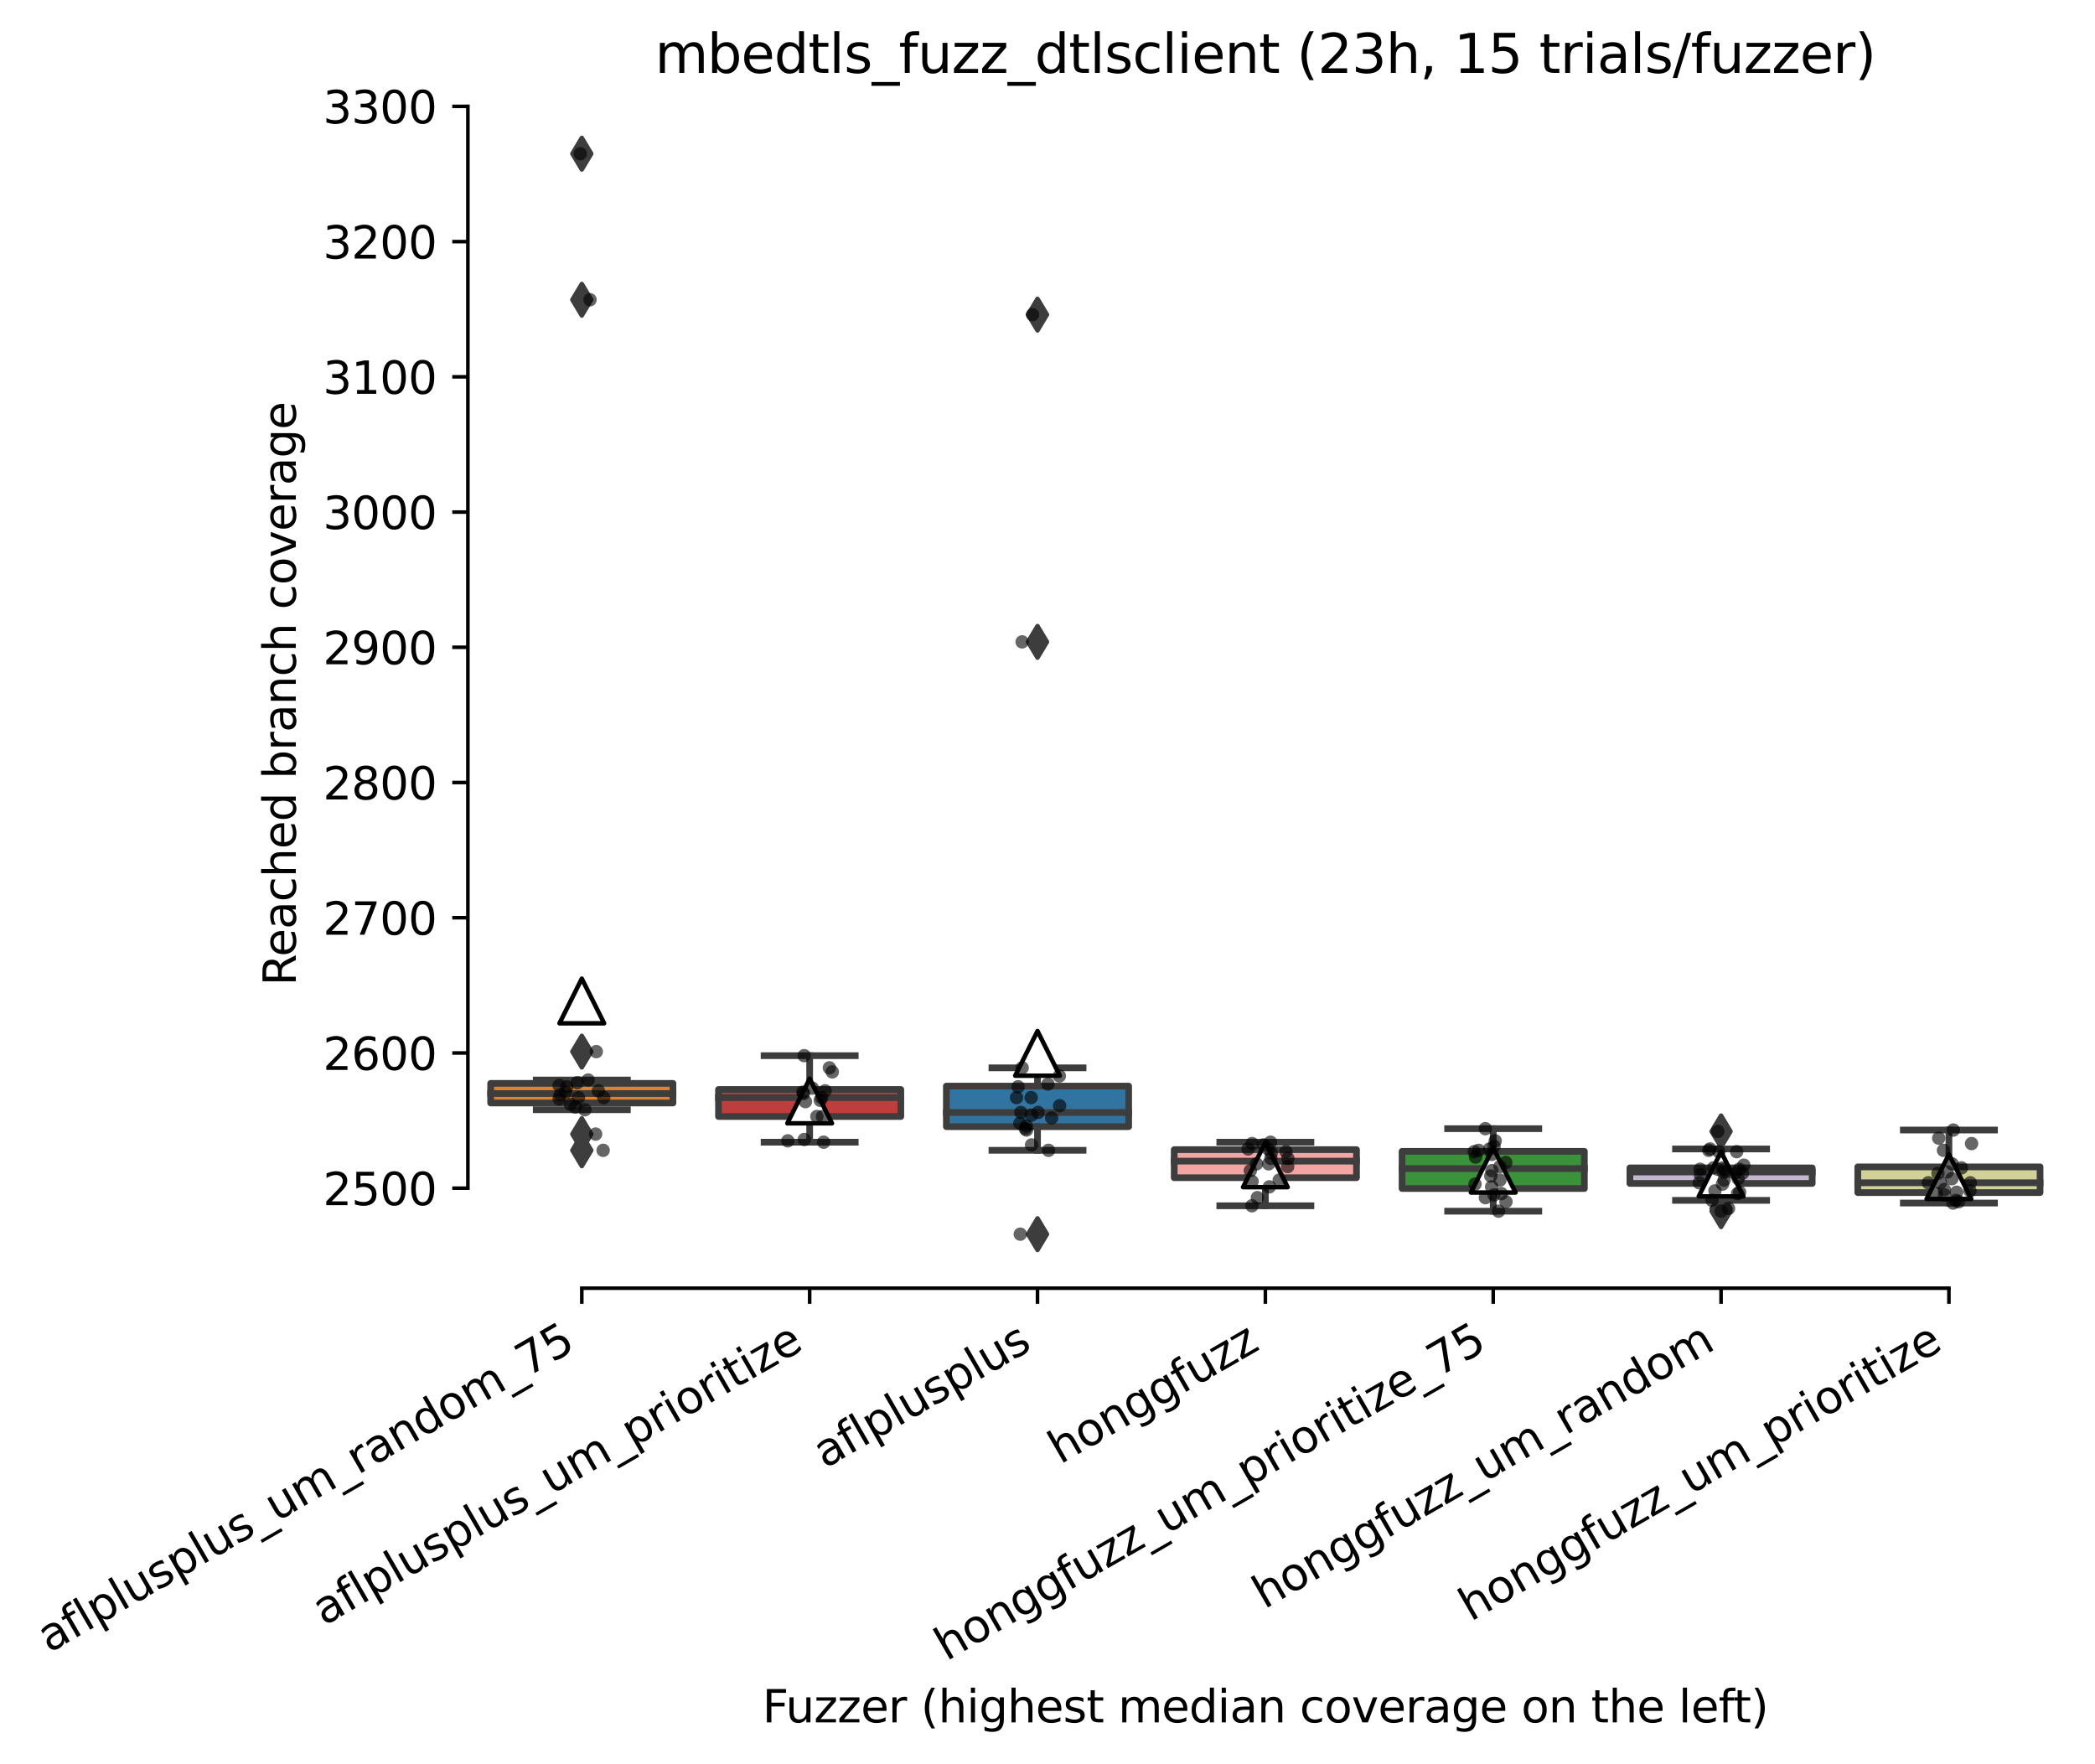<?xml version="1.0" encoding="utf-8" standalone="no"?>
<!DOCTYPE svg PUBLIC "-//W3C//DTD SVG 1.1//EN"
  "http://www.w3.org/Graphics/SVG/1.1/DTD/svg11.dtd">
<svg xmlns:xlink="http://www.w3.org/1999/xlink" width="469.082pt" height="394.927pt" viewBox="0 0 469.082 394.927" xmlns="http://www.w3.org/2000/svg" version="1.1">
 <defs>
  <style type="text/css">*{stroke-linejoin: round; stroke-linecap: butt}</style>
 </defs>
 <g id="figure_1">
  <g id="patch_1">
   <path d="M 0 394.927 
L 469.082 394.927 
L 469.082 0 
L 0 0 
z
" style="fill: #ffffff"/>
  </g>
  <g id="axes_1">
   <g id="patch_2">
    <path d="M 104.762 288.43 
L 461.882 288.43 
L 461.882 22.318 
L 104.762 22.318 
z
" style="fill: #ffffff"/>
   </g>
   <g id="patch_3">
    <path d="M 109.863 246.965 
L 150.677 246.965 
L 150.677 242.574 
L 109.863 242.574 
L 109.863 246.965 
z
" clip-path="url(#pc8eaccfa1d)" style="fill: #e1812c; stroke: #3d3d3d; stroke-width: 1.5; stroke-linejoin: miter"/>
   </g>
   <g id="patch_4">
    <path d="M 160.88 249.992 
L 201.694 249.992 
L 201.694 243.937 
L 160.88 243.937 
L 160.88 249.992 
z
" clip-path="url(#pc8eaccfa1d)" style="fill: #c03d3e; stroke: #3d3d3d; stroke-width: 1.5; stroke-linejoin: miter"/>
   </g>
   <g id="patch_5">
    <path d="M 211.898 252.263 
L 252.711 252.263 
L 252.711 243.18 
L 211.898 243.18 
L 211.898 252.263 
z
" clip-path="url(#pc8eaccfa1d)" style="fill: #3274a1; stroke: #3d3d3d; stroke-width: 1.5; stroke-linejoin: miter"/>
   </g>
   <g id="patch_6">
    <path d="M 262.915 263.693 
L 303.728 263.693 
L 303.728 257.41 
L 262.915 257.41 
L 262.915 263.693 
z
" clip-path="url(#pc8eaccfa1d)" style="fill: #f2a5a3; stroke: #3d3d3d; stroke-width: 1.5; stroke-linejoin: miter"/>
   </g>
   <g id="patch_7">
    <path d="M 313.932 266.115 
L 354.746 266.115 
L 354.746 257.789 
L 313.932 257.789 
L 313.932 266.115 
z
" clip-path="url(#pc8eaccfa1d)" style="fill: #3a923a; stroke: #3d3d3d; stroke-width: 1.5; stroke-linejoin: miter"/>
   </g>
   <g id="patch_8">
    <path d="M 364.949 264.98 
L 405.763 264.98 
L 405.763 261.498 
L 364.949 261.498 
L 364.949 264.98 
z
" clip-path="url(#pc8eaccfa1d)" style="fill: #c4b5d0; stroke: #3d3d3d; stroke-width: 1.5; stroke-linejoin: miter"/>
   </g>
   <g id="patch_9">
    <path d="M 415.966 267.024 
L 456.78 267.024 
L 456.78 261.271 
L 415.966 261.271 
L 415.966 267.024 
z
" clip-path="url(#pc8eaccfa1d)" style="fill: #d1d197; stroke: #3d3d3d; stroke-width: 1.5; stroke-linejoin: miter"/>
   </g>
   <g id="matplotlib.axis_1">
    <g id="xtick_1">
     <g id="line2d_1">
      <defs>
       <path id="mb41c63dcfe" d="M 0 0 
L 0 3.5 
" style="stroke: #000000; stroke-width: 0.8"/>
      </defs>
      <g>
       <use xlink:href="#mb41c63dcfe" x="130.27" y="288.43" style="stroke: #000000; stroke-width: 0.8"/>
      </g>
     </g>
     <g id="text_1">
      <!-- aflplusplus_um_random_75 -->
      <g transform="translate(10.999 370.191)rotate(-30)scale(0.1 -0.1)">
       <defs>
        <path id="DejaVuSans-61" d="M 2194 1759 
Q 1497 1759 1228 1600 
Q 959 1441 959 1056 
Q 959 750 1161 570 
Q 1363 391 1709 391 
Q 2188 391 2477 730 
Q 2766 1069 2766 1631 
L 2766 1759 
L 2194 1759 
z
M 3341 1997 
L 3341 0 
L 2766 0 
L 2766 531 
Q 2569 213 2275 61 
Q 1981 -91 1556 -91 
Q 1019 -91 701 211 
Q 384 513 384 1019 
Q 384 1609 779 1909 
Q 1175 2209 1959 2209 
L 2766 2209 
L 2766 2266 
Q 2766 2663 2505 2880 
Q 2244 3097 1772 3097 
Q 1472 3097 1187 3025 
Q 903 2953 641 2809 
L 641 3341 
Q 956 3463 1253 3523 
Q 1550 3584 1831 3584 
Q 2591 3584 2966 3190 
Q 3341 2797 3341 1997 
z
" transform="scale(0.016)"/>
        <path id="DejaVuSans-66" d="M 2375 4863 
L 2375 4384 
L 1825 4384 
Q 1516 4384 1395 4259 
Q 1275 4134 1275 3809 
L 1275 3500 
L 2222 3500 
L 2222 3053 
L 1275 3053 
L 1275 0 
L 697 0 
L 697 3053 
L 147 3053 
L 147 3500 
L 697 3500 
L 697 3744 
Q 697 4328 969 4595 
Q 1241 4863 1831 4863 
L 2375 4863 
z
" transform="scale(0.016)"/>
        <path id="DejaVuSans-6c" d="M 603 4863 
L 1178 4863 
L 1178 0 
L 603 0 
L 603 4863 
z
" transform="scale(0.016)"/>
        <path id="DejaVuSans-70" d="M 1159 525 
L 1159 -1331 
L 581 -1331 
L 581 3500 
L 1159 3500 
L 1159 2969 
Q 1341 3281 1617 3432 
Q 1894 3584 2278 3584 
Q 2916 3584 3314 3078 
Q 3713 2572 3713 1747 
Q 3713 922 3314 415 
Q 2916 -91 2278 -91 
Q 1894 -91 1617 61 
Q 1341 213 1159 525 
z
M 3116 1747 
Q 3116 2381 2855 2742 
Q 2594 3103 2138 3103 
Q 1681 3103 1420 2742 
Q 1159 2381 1159 1747 
Q 1159 1113 1420 752 
Q 1681 391 2138 391 
Q 2594 391 2855 752 
Q 3116 1113 3116 1747 
z
" transform="scale(0.016)"/>
        <path id="DejaVuSans-75" d="M 544 1381 
L 544 3500 
L 1119 3500 
L 1119 1403 
Q 1119 906 1312 657 
Q 1506 409 1894 409 
Q 2359 409 2629 706 
Q 2900 1003 2900 1516 
L 2900 3500 
L 3475 3500 
L 3475 0 
L 2900 0 
L 2900 538 
Q 2691 219 2414 64 
Q 2138 -91 1772 -91 
Q 1169 -91 856 284 
Q 544 659 544 1381 
z
M 1991 3584 
L 1991 3584 
z
" transform="scale(0.016)"/>
        <path id="DejaVuSans-73" d="M 2834 3397 
L 2834 2853 
Q 2591 2978 2328 3040 
Q 2066 3103 1784 3103 
Q 1356 3103 1142 2972 
Q 928 2841 928 2578 
Q 928 2378 1081 2264 
Q 1234 2150 1697 2047 
L 1894 2003 
Q 2506 1872 2764 1633 
Q 3022 1394 3022 966 
Q 3022 478 2636 193 
Q 2250 -91 1575 -91 
Q 1294 -91 989 -36 
Q 684 19 347 128 
L 347 722 
Q 666 556 975 473 
Q 1284 391 1588 391 
Q 1994 391 2212 530 
Q 2431 669 2431 922 
Q 2431 1156 2273 1281 
Q 2116 1406 1581 1522 
L 1381 1569 
Q 847 1681 609 1914 
Q 372 2147 372 2553 
Q 372 3047 722 3315 
Q 1072 3584 1716 3584 
Q 2034 3584 2315 3537 
Q 2597 3491 2834 3397 
z
" transform="scale(0.016)"/>
        <path id="DejaVuSans-5f" d="M 3263 -1063 
L 3263 -1509 
L -63 -1509 
L -63 -1063 
L 3263 -1063 
z
" transform="scale(0.016)"/>
        <path id="DejaVuSans-6d" d="M 3328 2828 
Q 3544 3216 3844 3400 
Q 4144 3584 4550 3584 
Q 5097 3584 5394 3201 
Q 5691 2819 5691 2113 
L 5691 0 
L 5113 0 
L 5113 2094 
Q 5113 2597 4934 2840 
Q 4756 3084 4391 3084 
Q 3944 3084 3684 2787 
Q 3425 2491 3425 1978 
L 3425 0 
L 2847 0 
L 2847 2094 
Q 2847 2600 2669 2842 
Q 2491 3084 2119 3084 
Q 1678 3084 1418 2786 
Q 1159 2488 1159 1978 
L 1159 0 
L 581 0 
L 581 3500 
L 1159 3500 
L 1159 2956 
Q 1356 3278 1631 3431 
Q 1906 3584 2284 3584 
Q 2666 3584 2933 3390 
Q 3200 3197 3328 2828 
z
" transform="scale(0.016)"/>
        <path id="DejaVuSans-72" d="M 2631 2963 
Q 2534 3019 2420 3045 
Q 2306 3072 2169 3072 
Q 1681 3072 1420 2755 
Q 1159 2438 1159 1844 
L 1159 0 
L 581 0 
L 581 3500 
L 1159 3500 
L 1159 2956 
Q 1341 3275 1631 3429 
Q 1922 3584 2338 3584 
Q 2397 3584 2469 3576 
Q 2541 3569 2628 3553 
L 2631 2963 
z
" transform="scale(0.016)"/>
        <path id="DejaVuSans-6e" d="M 3513 2113 
L 3513 0 
L 2938 0 
L 2938 2094 
Q 2938 2591 2744 2837 
Q 2550 3084 2163 3084 
Q 1697 3084 1428 2787 
Q 1159 2491 1159 1978 
L 1159 0 
L 581 0 
L 581 3500 
L 1159 3500 
L 1159 2956 
Q 1366 3272 1645 3428 
Q 1925 3584 2291 3584 
Q 2894 3584 3203 3211 
Q 3513 2838 3513 2113 
z
" transform="scale(0.016)"/>
        <path id="DejaVuSans-64" d="M 2906 2969 
L 2906 4863 
L 3481 4863 
L 3481 0 
L 2906 0 
L 2906 525 
Q 2725 213 2448 61 
Q 2172 -91 1784 -91 
Q 1150 -91 751 415 
Q 353 922 353 1747 
Q 353 2572 751 3078 
Q 1150 3584 1784 3584 
Q 2172 3584 2448 3432 
Q 2725 3281 2906 2969 
z
M 947 1747 
Q 947 1113 1208 752 
Q 1469 391 1925 391 
Q 2381 391 2643 752 
Q 2906 1113 2906 1747 
Q 2906 2381 2643 2742 
Q 2381 3103 1925 3103 
Q 1469 3103 1208 2742 
Q 947 2381 947 1747 
z
" transform="scale(0.016)"/>
        <path id="DejaVuSans-6f" d="M 1959 3097 
Q 1497 3097 1228 2736 
Q 959 2375 959 1747 
Q 959 1119 1226 758 
Q 1494 397 1959 397 
Q 2419 397 2687 759 
Q 2956 1122 2956 1747 
Q 2956 2369 2687 2733 
Q 2419 3097 1959 3097 
z
M 1959 3584 
Q 2709 3584 3137 3096 
Q 3566 2609 3566 1747 
Q 3566 888 3137 398 
Q 2709 -91 1959 -91 
Q 1206 -91 779 398 
Q 353 888 353 1747 
Q 353 2609 779 3096 
Q 1206 3584 1959 3584 
z
" transform="scale(0.016)"/>
        <path id="DejaVuSans-37" d="M 525 4666 
L 3525 4666 
L 3525 4397 
L 1831 0 
L 1172 0 
L 2766 4134 
L 525 4134 
L 525 4666 
z
" transform="scale(0.016)"/>
        <path id="DejaVuSans-35" d="M 691 4666 
L 3169 4666 
L 3169 4134 
L 1269 4134 
L 1269 2991 
Q 1406 3038 1543 3061 
Q 1681 3084 1819 3084 
Q 2600 3084 3056 2656 
Q 3513 2228 3513 1497 
Q 3513 744 3044 326 
Q 2575 -91 1722 -91 
Q 1428 -91 1123 -41 
Q 819 9 494 109 
L 494 744 
Q 775 591 1075 516 
Q 1375 441 1709 441 
Q 2250 441 2565 725 
Q 2881 1009 2881 1497 
Q 2881 1984 2565 2268 
Q 2250 2553 1709 2553 
Q 1456 2553 1204 2497 
Q 953 2441 691 2322 
L 691 4666 
z
" transform="scale(0.016)"/>
       </defs>
       <use xlink:href="#DejaVuSans-61"/>
       <use xlink:href="#DejaVuSans-66" x="61.279"/>
       <use xlink:href="#DejaVuSans-6c" x="96.484"/>
       <use xlink:href="#DejaVuSans-70" x="124.268"/>
       <use xlink:href="#DejaVuSans-6c" x="187.744"/>
       <use xlink:href="#DejaVuSans-75" x="215.527"/>
       <use xlink:href="#DejaVuSans-73" x="278.906"/>
       <use xlink:href="#DejaVuSans-70" x="331.006"/>
       <use xlink:href="#DejaVuSans-6c" x="394.482"/>
       <use xlink:href="#DejaVuSans-75" x="422.266"/>
       <use xlink:href="#DejaVuSans-73" x="485.645"/>
       <use xlink:href="#DejaVuSans-5f" x="537.744"/>
       <use xlink:href="#DejaVuSans-75" x="587.744"/>
       <use xlink:href="#DejaVuSans-6d" x="651.123"/>
       <use xlink:href="#DejaVuSans-5f" x="748.535"/>
       <use xlink:href="#DejaVuSans-72" x="798.535"/>
       <use xlink:href="#DejaVuSans-61" x="839.648"/>
       <use xlink:href="#DejaVuSans-6e" x="900.928"/>
       <use xlink:href="#DejaVuSans-64" x="964.307"/>
       <use xlink:href="#DejaVuSans-6f" x="1027.783"/>
       <use xlink:href="#DejaVuSans-6d" x="1088.965"/>
       <use xlink:href="#DejaVuSans-5f" x="1186.377"/>
       <use xlink:href="#DejaVuSans-37" x="1236.377"/>
       <use xlink:href="#DejaVuSans-35" x="1300"/>
      </g>
     </g>
    </g>
    <g id="xtick_2">
     <g id="line2d_2">
      <g>
       <use xlink:href="#mb41c63dcfe" x="181.287" y="288.43" style="stroke: #000000; stroke-width: 0.8"/>
      </g>
     </g>
     <g id="text_2">
      <!-- aflplusplus_um_prioritize -->
      <g transform="translate(72.551 364.109)rotate(-30)scale(0.1 -0.1)">
       <defs>
        <path id="DejaVuSans-69" d="M 603 3500 
L 1178 3500 
L 1178 0 
L 603 0 
L 603 3500 
z
M 603 4863 
L 1178 4863 
L 1178 4134 
L 603 4134 
L 603 4863 
z
" transform="scale(0.016)"/>
        <path id="DejaVuSans-74" d="M 1172 4494 
L 1172 3500 
L 2356 3500 
L 2356 3053 
L 1172 3053 
L 1172 1153 
Q 1172 725 1289 603 
Q 1406 481 1766 481 
L 2356 481 
L 2356 0 
L 1766 0 
Q 1100 0 847 248 
Q 594 497 594 1153 
L 594 3053 
L 172 3053 
L 172 3500 
L 594 3500 
L 594 4494 
L 1172 4494 
z
" transform="scale(0.016)"/>
        <path id="DejaVuSans-7a" d="M 353 3500 
L 3084 3500 
L 3084 2975 
L 922 459 
L 3084 459 
L 3084 0 
L 275 0 
L 275 525 
L 2438 3041 
L 353 3041 
L 353 3500 
z
" transform="scale(0.016)"/>
        <path id="DejaVuSans-65" d="M 3597 1894 
L 3597 1613 
L 953 1613 
Q 991 1019 1311 708 
Q 1631 397 2203 397 
Q 2534 397 2845 478 
Q 3156 559 3463 722 
L 3463 178 
Q 3153 47 2828 -22 
Q 2503 -91 2169 -91 
Q 1331 -91 842 396 
Q 353 884 353 1716 
Q 353 2575 817 3079 
Q 1281 3584 2069 3584 
Q 2775 3584 3186 3129 
Q 3597 2675 3597 1894 
z
M 3022 2063 
Q 3016 2534 2758 2815 
Q 2500 3097 2075 3097 
Q 1594 3097 1305 2825 
Q 1016 2553 972 2059 
L 3022 2063 
z
" transform="scale(0.016)"/>
       </defs>
       <use xlink:href="#DejaVuSans-61"/>
       <use xlink:href="#DejaVuSans-66" x="61.279"/>
       <use xlink:href="#DejaVuSans-6c" x="96.484"/>
       <use xlink:href="#DejaVuSans-70" x="124.268"/>
       <use xlink:href="#DejaVuSans-6c" x="187.744"/>
       <use xlink:href="#DejaVuSans-75" x="215.527"/>
       <use xlink:href="#DejaVuSans-73" x="278.906"/>
       <use xlink:href="#DejaVuSans-70" x="331.006"/>
       <use xlink:href="#DejaVuSans-6c" x="394.482"/>
       <use xlink:href="#DejaVuSans-75" x="422.266"/>
       <use xlink:href="#DejaVuSans-73" x="485.645"/>
       <use xlink:href="#DejaVuSans-5f" x="537.744"/>
       <use xlink:href="#DejaVuSans-75" x="587.744"/>
       <use xlink:href="#DejaVuSans-6d" x="651.123"/>
       <use xlink:href="#DejaVuSans-5f" x="748.535"/>
       <use xlink:href="#DejaVuSans-70" x="798.535"/>
       <use xlink:href="#DejaVuSans-72" x="862.012"/>
       <use xlink:href="#DejaVuSans-69" x="903.125"/>
       <use xlink:href="#DejaVuSans-6f" x="930.908"/>
       <use xlink:href="#DejaVuSans-72" x="992.09"/>
       <use xlink:href="#DejaVuSans-69" x="1033.203"/>
       <use xlink:href="#DejaVuSans-74" x="1060.986"/>
       <use xlink:href="#DejaVuSans-69" x="1100.195"/>
       <use xlink:href="#DejaVuSans-7a" x="1127.979"/>
       <use xlink:href="#DejaVuSans-65" x="1180.469"/>
      </g>
     </g>
    </g>
    <g id="xtick_3">
     <g id="line2d_3">
      <g>
       <use xlink:href="#mb41c63dcfe" x="232.304" y="288.43" style="stroke: #000000; stroke-width: 0.8"/>
      </g>
     </g>
     <g id="text_3">
      <!-- aflplusplus -->
      <g transform="translate(184.695 328.897)rotate(-30)scale(0.1 -0.1)">
       <use xlink:href="#DejaVuSans-61"/>
       <use xlink:href="#DejaVuSans-66" x="61.279"/>
       <use xlink:href="#DejaVuSans-6c" x="96.484"/>
       <use xlink:href="#DejaVuSans-70" x="124.268"/>
       <use xlink:href="#DejaVuSans-6c" x="187.744"/>
       <use xlink:href="#DejaVuSans-75" x="215.527"/>
       <use xlink:href="#DejaVuSans-73" x="278.906"/>
       <use xlink:href="#DejaVuSans-70" x="331.006"/>
       <use xlink:href="#DejaVuSans-6c" x="394.482"/>
       <use xlink:href="#DejaVuSans-75" x="422.266"/>
       <use xlink:href="#DejaVuSans-73" x="485.645"/>
      </g>
     </g>
    </g>
    <g id="xtick_4">
     <g id="line2d_4">
      <g>
       <use xlink:href="#mb41c63dcfe" x="283.322" y="288.43" style="stroke: #000000; stroke-width: 0.8"/>
      </g>
     </g>
     <g id="text_4">
      <!-- honggfuzz -->
      <g transform="translate(237.382 327.933)rotate(-30)scale(0.1 -0.1)">
       <defs>
        <path id="DejaVuSans-68" d="M 3513 2113 
L 3513 0 
L 2938 0 
L 2938 2094 
Q 2938 2591 2744 2837 
Q 2550 3084 2163 3084 
Q 1697 3084 1428 2787 
Q 1159 2491 1159 1978 
L 1159 0 
L 581 0 
L 581 4863 
L 1159 4863 
L 1159 2956 
Q 1366 3272 1645 3428 
Q 1925 3584 2291 3584 
Q 2894 3584 3203 3211 
Q 3513 2838 3513 2113 
z
" transform="scale(0.016)"/>
        <path id="DejaVuSans-67" d="M 2906 1791 
Q 2906 2416 2648 2759 
Q 2391 3103 1925 3103 
Q 1463 3103 1205 2759 
Q 947 2416 947 1791 
Q 947 1169 1205 825 
Q 1463 481 1925 481 
Q 2391 481 2648 825 
Q 2906 1169 2906 1791 
z
M 3481 434 
Q 3481 -459 3084 -895 
Q 2688 -1331 1869 -1331 
Q 1566 -1331 1297 -1286 
Q 1028 -1241 775 -1147 
L 775 -588 
Q 1028 -725 1275 -790 
Q 1522 -856 1778 -856 
Q 2344 -856 2625 -561 
Q 2906 -266 2906 331 
L 2906 616 
Q 2728 306 2450 153 
Q 2172 0 1784 0 
Q 1141 0 747 490 
Q 353 981 353 1791 
Q 353 2603 747 3093 
Q 1141 3584 1784 3584 
Q 2172 3584 2450 3431 
Q 2728 3278 2906 2969 
L 2906 3500 
L 3481 3500 
L 3481 434 
z
" transform="scale(0.016)"/>
       </defs>
       <use xlink:href="#DejaVuSans-68"/>
       <use xlink:href="#DejaVuSans-6f" x="63.379"/>
       <use xlink:href="#DejaVuSans-6e" x="124.561"/>
       <use xlink:href="#DejaVuSans-67" x="187.939"/>
       <use xlink:href="#DejaVuSans-67" x="251.416"/>
       <use xlink:href="#DejaVuSans-66" x="314.893"/>
       <use xlink:href="#DejaVuSans-75" x="350.098"/>
       <use xlink:href="#DejaVuSans-7a" x="413.477"/>
       <use xlink:href="#DejaVuSans-7a" x="465.967"/>
      </g>
     </g>
    </g>
    <g id="xtick_5">
     <g id="line2d_5">
      <g>
       <use xlink:href="#mb41c63dcfe" x="334.339" y="288.43" style="stroke: #000000; stroke-width: 0.8"/>
      </g>
     </g>
     <g id="text_5">
      <!-- honggfuzz_um_prioritize_75 -->
      <g transform="translate(211.922 372.007)rotate(-30)scale(0.1 -0.1)">
       <use xlink:href="#DejaVuSans-68"/>
       <use xlink:href="#DejaVuSans-6f" x="63.379"/>
       <use xlink:href="#DejaVuSans-6e" x="124.561"/>
       <use xlink:href="#DejaVuSans-67" x="187.939"/>
       <use xlink:href="#DejaVuSans-67" x="251.416"/>
       <use xlink:href="#DejaVuSans-66" x="314.893"/>
       <use xlink:href="#DejaVuSans-75" x="350.098"/>
       <use xlink:href="#DejaVuSans-7a" x="413.477"/>
       <use xlink:href="#DejaVuSans-7a" x="465.967"/>
       <use xlink:href="#DejaVuSans-5f" x="518.457"/>
       <use xlink:href="#DejaVuSans-75" x="568.457"/>
       <use xlink:href="#DejaVuSans-6d" x="631.836"/>
       <use xlink:href="#DejaVuSans-5f" x="729.248"/>
       <use xlink:href="#DejaVuSans-70" x="779.248"/>
       <use xlink:href="#DejaVuSans-72" x="842.725"/>
       <use xlink:href="#DejaVuSans-69" x="883.838"/>
       <use xlink:href="#DejaVuSans-6f" x="911.621"/>
       <use xlink:href="#DejaVuSans-72" x="972.803"/>
       <use xlink:href="#DejaVuSans-69" x="1013.916"/>
       <use xlink:href="#DejaVuSans-74" x="1041.699"/>
       <use xlink:href="#DejaVuSans-69" x="1080.908"/>
       <use xlink:href="#DejaVuSans-7a" x="1108.691"/>
       <use xlink:href="#DejaVuSans-65" x="1161.182"/>
       <use xlink:href="#DejaVuSans-5f" x="1222.705"/>
       <use xlink:href="#DejaVuSans-37" x="1272.705"/>
       <use xlink:href="#DejaVuSans-35" x="1336.328"/>
      </g>
     </g>
    </g>
    <g id="xtick_6">
     <g id="line2d_6">
      <g>
       <use xlink:href="#mb41c63dcfe" x="385.356" y="288.43" style="stroke: #000000; stroke-width: 0.8"/>
      </g>
     </g>
     <g id="text_6">
      <!-- honggfuzz_um_random -->
      <g transform="translate(283.105 360.364)rotate(-30)scale(0.1 -0.1)">
       <use xlink:href="#DejaVuSans-68"/>
       <use xlink:href="#DejaVuSans-6f" x="63.379"/>
       <use xlink:href="#DejaVuSans-6e" x="124.561"/>
       <use xlink:href="#DejaVuSans-67" x="187.939"/>
       <use xlink:href="#DejaVuSans-67" x="251.416"/>
       <use xlink:href="#DejaVuSans-66" x="314.893"/>
       <use xlink:href="#DejaVuSans-75" x="350.098"/>
       <use xlink:href="#DejaVuSans-7a" x="413.477"/>
       <use xlink:href="#DejaVuSans-7a" x="465.967"/>
       <use xlink:href="#DejaVuSans-5f" x="518.457"/>
       <use xlink:href="#DejaVuSans-75" x="568.457"/>
       <use xlink:href="#DejaVuSans-6d" x="631.836"/>
       <use xlink:href="#DejaVuSans-5f" x="729.248"/>
       <use xlink:href="#DejaVuSans-72" x="779.248"/>
       <use xlink:href="#DejaVuSans-61" x="820.361"/>
       <use xlink:href="#DejaVuSans-6e" x="881.641"/>
       <use xlink:href="#DejaVuSans-64" x="945.02"/>
       <use xlink:href="#DejaVuSans-6f" x="1008.496"/>
       <use xlink:href="#DejaVuSans-6d" x="1069.678"/>
      </g>
     </g>
    </g>
    <g id="xtick_7">
     <g id="line2d_7">
      <g>
       <use xlink:href="#mb41c63dcfe" x="436.373" y="288.43" style="stroke: #000000; stroke-width: 0.8"/>
      </g>
     </g>
     <g id="text_7">
      <!-- honggfuzz_um_prioritize -->
      <g transform="translate(329.306 363.145)rotate(-30)scale(0.1 -0.1)">
       <use xlink:href="#DejaVuSans-68"/>
       <use xlink:href="#DejaVuSans-6f" x="63.379"/>
       <use xlink:href="#DejaVuSans-6e" x="124.561"/>
       <use xlink:href="#DejaVuSans-67" x="187.939"/>
       <use xlink:href="#DejaVuSans-67" x="251.416"/>
       <use xlink:href="#DejaVuSans-66" x="314.893"/>
       <use xlink:href="#DejaVuSans-75" x="350.098"/>
       <use xlink:href="#DejaVuSans-7a" x="413.477"/>
       <use xlink:href="#DejaVuSans-7a" x="465.967"/>
       <use xlink:href="#DejaVuSans-5f" x="518.457"/>
       <use xlink:href="#DejaVuSans-75" x="568.457"/>
       <use xlink:href="#DejaVuSans-6d" x="631.836"/>
       <use xlink:href="#DejaVuSans-5f" x="729.248"/>
       <use xlink:href="#DejaVuSans-70" x="779.248"/>
       <use xlink:href="#DejaVuSans-72" x="842.725"/>
       <use xlink:href="#DejaVuSans-69" x="883.838"/>
       <use xlink:href="#DejaVuSans-6f" x="911.621"/>
       <use xlink:href="#DejaVuSans-72" x="972.803"/>
       <use xlink:href="#DejaVuSans-69" x="1013.916"/>
       <use xlink:href="#DejaVuSans-74" x="1041.699"/>
       <use xlink:href="#DejaVuSans-69" x="1080.908"/>
       <use xlink:href="#DejaVuSans-7a" x="1108.691"/>
       <use xlink:href="#DejaVuSans-65" x="1161.182"/>
      </g>
     </g>
    </g>
    <g id="text_8">
     <!-- Fuzzer (highest median coverage on the left) -->
     <g transform="translate(170.704 385.648)scale(0.1 -0.1)">
      <defs>
       <path id="DejaVuSans-46" d="M 628 4666 
L 3309 4666 
L 3309 4134 
L 1259 4134 
L 1259 2759 
L 3109 2759 
L 3109 2228 
L 1259 2228 
L 1259 0 
L 628 0 
L 628 4666 
z
" transform="scale(0.016)"/>
       <path id="DejaVuSans-20" transform="scale(0.016)"/>
       <path id="DejaVuSans-28" d="M 1984 4856 
Q 1566 4138 1362 3434 
Q 1159 2731 1159 2009 
Q 1159 1288 1364 580 
Q 1569 -128 1984 -844 
L 1484 -844 
Q 1016 -109 783 600 
Q 550 1309 550 2009 
Q 550 2706 781 3412 
Q 1013 4119 1484 4856 
L 1984 4856 
z
" transform="scale(0.016)"/>
       <path id="DejaVuSans-63" d="M 3122 3366 
L 3122 2828 
Q 2878 2963 2633 3030 
Q 2388 3097 2138 3097 
Q 1578 3097 1268 2742 
Q 959 2388 959 1747 
Q 959 1106 1268 751 
Q 1578 397 2138 397 
Q 2388 397 2633 464 
Q 2878 531 3122 666 
L 3122 134 
Q 2881 22 2623 -34 
Q 2366 -91 2075 -91 
Q 1284 -91 818 406 
Q 353 903 353 1747 
Q 353 2603 823 3093 
Q 1294 3584 2113 3584 
Q 2378 3584 2631 3529 
Q 2884 3475 3122 3366 
z
" transform="scale(0.016)"/>
       <path id="DejaVuSans-76" d="M 191 3500 
L 800 3500 
L 1894 563 
L 2988 3500 
L 3597 3500 
L 2284 0 
L 1503 0 
L 191 3500 
z
" transform="scale(0.016)"/>
       <path id="DejaVuSans-29" d="M 513 4856 
L 1013 4856 
Q 1481 4119 1714 3412 
Q 1947 2706 1947 2009 
Q 1947 1309 1714 600 
Q 1481 -109 1013 -844 
L 513 -844 
Q 928 -128 1133 580 
Q 1338 1288 1338 2009 
Q 1338 2731 1133 3434 
Q 928 4138 513 4856 
z
" transform="scale(0.016)"/>
      </defs>
      <use xlink:href="#DejaVuSans-46"/>
      <use xlink:href="#DejaVuSans-75" x="52.02"/>
      <use xlink:href="#DejaVuSans-7a" x="115.398"/>
      <use xlink:href="#DejaVuSans-7a" x="167.889"/>
      <use xlink:href="#DejaVuSans-65" x="220.379"/>
      <use xlink:href="#DejaVuSans-72" x="281.902"/>
      <use xlink:href="#DejaVuSans-20" x="323.016"/>
      <use xlink:href="#DejaVuSans-28" x="354.803"/>
      <use xlink:href="#DejaVuSans-68" x="393.816"/>
      <use xlink:href="#DejaVuSans-69" x="457.195"/>
      <use xlink:href="#DejaVuSans-67" x="484.979"/>
      <use xlink:href="#DejaVuSans-68" x="548.455"/>
      <use xlink:href="#DejaVuSans-65" x="611.834"/>
      <use xlink:href="#DejaVuSans-73" x="673.357"/>
      <use xlink:href="#DejaVuSans-74" x="725.457"/>
      <use xlink:href="#DejaVuSans-20" x="764.666"/>
      <use xlink:href="#DejaVuSans-6d" x="796.453"/>
      <use xlink:href="#DejaVuSans-65" x="893.865"/>
      <use xlink:href="#DejaVuSans-64" x="955.389"/>
      <use xlink:href="#DejaVuSans-69" x="1018.865"/>
      <use xlink:href="#DejaVuSans-61" x="1046.648"/>
      <use xlink:href="#DejaVuSans-6e" x="1107.928"/>
      <use xlink:href="#DejaVuSans-20" x="1171.307"/>
      <use xlink:href="#DejaVuSans-63" x="1203.094"/>
      <use xlink:href="#DejaVuSans-6f" x="1258.074"/>
      <use xlink:href="#DejaVuSans-76" x="1319.256"/>
      <use xlink:href="#DejaVuSans-65" x="1378.436"/>
      <use xlink:href="#DejaVuSans-72" x="1439.959"/>
      <use xlink:href="#DejaVuSans-61" x="1481.072"/>
      <use xlink:href="#DejaVuSans-67" x="1542.352"/>
      <use xlink:href="#DejaVuSans-65" x="1605.828"/>
      <use xlink:href="#DejaVuSans-20" x="1667.352"/>
      <use xlink:href="#DejaVuSans-6f" x="1699.139"/>
      <use xlink:href="#DejaVuSans-6e" x="1760.32"/>
      <use xlink:href="#DejaVuSans-20" x="1823.699"/>
      <use xlink:href="#DejaVuSans-74" x="1855.486"/>
      <use xlink:href="#DejaVuSans-68" x="1894.695"/>
      <use xlink:href="#DejaVuSans-65" x="1958.074"/>
      <use xlink:href="#DejaVuSans-20" x="2019.598"/>
      <use xlink:href="#DejaVuSans-6c" x="2051.385"/>
      <use xlink:href="#DejaVuSans-65" x="2079.168"/>
      <use xlink:href="#DejaVuSans-66" x="2140.691"/>
      <use xlink:href="#DejaVuSans-74" x="2174.146"/>
      <use xlink:href="#DejaVuSans-29" x="2213.355"/>
     </g>
    </g>
   </g>
   <g id="matplotlib.axis_2">
    <g id="ytick_1">
     <g id="line2d_8">
      <defs>
       <path id="mb501609f77" d="M 0 0 
L -3.5 0 
" style="stroke: #000000; stroke-width: 0.8"/>
      </defs>
      <g>
       <use xlink:href="#mb501609f77" x="104.762" y="266.04" style="stroke: #000000; stroke-width: 0.8"/>
      </g>
     </g>
     <g id="text_9">
      <!-- 2500 -->
      <g transform="translate(72.312 269.839)scale(0.1 -0.1)">
       <defs>
        <path id="DejaVuSans-32" d="M 1228 531 
L 3431 531 
L 3431 0 
L 469 0 
L 469 531 
Q 828 903 1448 1529 
Q 2069 2156 2228 2338 
Q 2531 2678 2651 2914 
Q 2772 3150 2772 3378 
Q 2772 3750 2511 3984 
Q 2250 4219 1831 4219 
Q 1534 4219 1204 4116 
Q 875 4013 500 3803 
L 500 4441 
Q 881 4594 1212 4672 
Q 1544 4750 1819 4750 
Q 2544 4750 2975 4387 
Q 3406 4025 3406 3419 
Q 3406 3131 3298 2873 
Q 3191 2616 2906 2266 
Q 2828 2175 2409 1742 
Q 1991 1309 1228 531 
z
" transform="scale(0.016)"/>
        <path id="DejaVuSans-30" d="M 2034 4250 
Q 1547 4250 1301 3770 
Q 1056 3291 1056 2328 
Q 1056 1369 1301 889 
Q 1547 409 2034 409 
Q 2525 409 2770 889 
Q 3016 1369 3016 2328 
Q 3016 3291 2770 3770 
Q 2525 4250 2034 4250 
z
M 2034 4750 
Q 2819 4750 3233 4129 
Q 3647 3509 3647 2328 
Q 3647 1150 3233 529 
Q 2819 -91 2034 -91 
Q 1250 -91 836 529 
Q 422 1150 422 2328 
Q 422 3509 836 4129 
Q 1250 4750 2034 4750 
z
" transform="scale(0.016)"/>
       </defs>
       <use xlink:href="#DejaVuSans-32"/>
       <use xlink:href="#DejaVuSans-35" x="63.623"/>
       <use xlink:href="#DejaVuSans-30" x="127.246"/>
       <use xlink:href="#DejaVuSans-30" x="190.869"/>
      </g>
     </g>
    </g>
    <g id="ytick_2">
     <g id="line2d_9">
      <g>
       <use xlink:href="#mb501609f77" x="104.762" y="235.762" style="stroke: #000000; stroke-width: 0.8"/>
      </g>
     </g>
     <g id="text_10">
      <!-- 2600 -->
      <g transform="translate(72.312 239.561)scale(0.1 -0.1)">
       <defs>
        <path id="DejaVuSans-36" d="M 2113 2584 
Q 1688 2584 1439 2293 
Q 1191 2003 1191 1497 
Q 1191 994 1439 701 
Q 1688 409 2113 409 
Q 2538 409 2786 701 
Q 3034 994 3034 1497 
Q 3034 2003 2786 2293 
Q 2538 2584 2113 2584 
z
M 3366 4563 
L 3366 3988 
Q 3128 4100 2886 4159 
Q 2644 4219 2406 4219 
Q 1781 4219 1451 3797 
Q 1122 3375 1075 2522 
Q 1259 2794 1537 2939 
Q 1816 3084 2150 3084 
Q 2853 3084 3261 2657 
Q 3669 2231 3669 1497 
Q 3669 778 3244 343 
Q 2819 -91 2113 -91 
Q 1303 -91 875 529 
Q 447 1150 447 2328 
Q 447 3434 972 4092 
Q 1497 4750 2381 4750 
Q 2619 4750 2861 4703 
Q 3103 4656 3366 4563 
z
" transform="scale(0.016)"/>
       </defs>
       <use xlink:href="#DejaVuSans-32"/>
       <use xlink:href="#DejaVuSans-36" x="63.623"/>
       <use xlink:href="#DejaVuSans-30" x="127.246"/>
       <use xlink:href="#DejaVuSans-30" x="190.869"/>
      </g>
     </g>
    </g>
    <g id="ytick_3">
     <g id="line2d_10">
      <g>
       <use xlink:href="#mb501609f77" x="104.762" y="205.484" style="stroke: #000000; stroke-width: 0.8"/>
      </g>
     </g>
     <g id="text_11">
      <!-- 2700 -->
      <g transform="translate(72.312 209.283)scale(0.1 -0.1)">
       <use xlink:href="#DejaVuSans-32"/>
       <use xlink:href="#DejaVuSans-37" x="63.623"/>
       <use xlink:href="#DejaVuSans-30" x="127.246"/>
       <use xlink:href="#DejaVuSans-30" x="190.869"/>
      </g>
     </g>
    </g>
    <g id="ytick_4">
     <g id="line2d_11">
      <g>
       <use xlink:href="#mb501609f77" x="104.762" y="175.206" style="stroke: #000000; stroke-width: 0.8"/>
      </g>
     </g>
     <g id="text_12">
      <!-- 2800 -->
      <g transform="translate(72.312 179.005)scale(0.1 -0.1)">
       <defs>
        <path id="DejaVuSans-38" d="M 2034 2216 
Q 1584 2216 1326 1975 
Q 1069 1734 1069 1313 
Q 1069 891 1326 650 
Q 1584 409 2034 409 
Q 2484 409 2743 651 
Q 3003 894 3003 1313 
Q 3003 1734 2745 1975 
Q 2488 2216 2034 2216 
z
M 1403 2484 
Q 997 2584 770 2862 
Q 544 3141 544 3541 
Q 544 4100 942 4425 
Q 1341 4750 2034 4750 
Q 2731 4750 3128 4425 
Q 3525 4100 3525 3541 
Q 3525 3141 3298 2862 
Q 3072 2584 2669 2484 
Q 3125 2378 3379 2068 
Q 3634 1759 3634 1313 
Q 3634 634 3220 271 
Q 2806 -91 2034 -91 
Q 1263 -91 848 271 
Q 434 634 434 1313 
Q 434 1759 690 2068 
Q 947 2378 1403 2484 
z
M 1172 3481 
Q 1172 3119 1398 2916 
Q 1625 2713 2034 2713 
Q 2441 2713 2670 2916 
Q 2900 3119 2900 3481 
Q 2900 3844 2670 4047 
Q 2441 4250 2034 4250 
Q 1625 4250 1398 4047 
Q 1172 3844 1172 3481 
z
" transform="scale(0.016)"/>
       </defs>
       <use xlink:href="#DejaVuSans-32"/>
       <use xlink:href="#DejaVuSans-38" x="63.623"/>
       <use xlink:href="#DejaVuSans-30" x="127.246"/>
       <use xlink:href="#DejaVuSans-30" x="190.869"/>
      </g>
     </g>
    </g>
    <g id="ytick_5">
     <g id="line2d_12">
      <g>
       <use xlink:href="#mb501609f77" x="104.762" y="144.928" style="stroke: #000000; stroke-width: 0.8"/>
      </g>
     </g>
     <g id="text_13">
      <!-- 2900 -->
      <g transform="translate(72.312 148.727)scale(0.1 -0.1)">
       <defs>
        <path id="DejaVuSans-39" d="M 703 97 
L 703 672 
Q 941 559 1184 500 
Q 1428 441 1663 441 
Q 2288 441 2617 861 
Q 2947 1281 2994 2138 
Q 2813 1869 2534 1725 
Q 2256 1581 1919 1581 
Q 1219 1581 811 2004 
Q 403 2428 403 3163 
Q 403 3881 828 4315 
Q 1253 4750 1959 4750 
Q 2769 4750 3195 4129 
Q 3622 3509 3622 2328 
Q 3622 1225 3098 567 
Q 2575 -91 1691 -91 
Q 1453 -91 1209 -44 
Q 966 3 703 97 
z
M 1959 2075 
Q 2384 2075 2632 2365 
Q 2881 2656 2881 3163 
Q 2881 3666 2632 3958 
Q 2384 4250 1959 4250 
Q 1534 4250 1286 3958 
Q 1038 3666 1038 3163 
Q 1038 2656 1286 2365 
Q 1534 2075 1959 2075 
z
" transform="scale(0.016)"/>
       </defs>
       <use xlink:href="#DejaVuSans-32"/>
       <use xlink:href="#DejaVuSans-39" x="63.623"/>
       <use xlink:href="#DejaVuSans-30" x="127.246"/>
       <use xlink:href="#DejaVuSans-30" x="190.869"/>
      </g>
     </g>
    </g>
    <g id="ytick_6">
     <g id="line2d_13">
      <g>
       <use xlink:href="#mb501609f77" x="104.762" y="114.65" style="stroke: #000000; stroke-width: 0.8"/>
      </g>
     </g>
     <g id="text_14">
      <!-- 3000 -->
      <g transform="translate(72.312 118.45)scale(0.1 -0.1)">
       <defs>
        <path id="DejaVuSans-33" d="M 2597 2516 
Q 3050 2419 3304 2112 
Q 3559 1806 3559 1356 
Q 3559 666 3084 287 
Q 2609 -91 1734 -91 
Q 1441 -91 1130 -33 
Q 819 25 488 141 
L 488 750 
Q 750 597 1062 519 
Q 1375 441 1716 441 
Q 2309 441 2620 675 
Q 2931 909 2931 1356 
Q 2931 1769 2642 2001 
Q 2353 2234 1838 2234 
L 1294 2234 
L 1294 2753 
L 1863 2753 
Q 2328 2753 2575 2939 
Q 2822 3125 2822 3475 
Q 2822 3834 2567 4026 
Q 2313 4219 1838 4219 
Q 1578 4219 1281 4162 
Q 984 4106 628 3988 
L 628 4550 
Q 988 4650 1302 4700 
Q 1616 4750 1894 4750 
Q 2613 4750 3031 4423 
Q 3450 4097 3450 3541 
Q 3450 3153 3228 2886 
Q 3006 2619 2597 2516 
z
" transform="scale(0.016)"/>
       </defs>
       <use xlink:href="#DejaVuSans-33"/>
       <use xlink:href="#DejaVuSans-30" x="63.623"/>
       <use xlink:href="#DejaVuSans-30" x="127.246"/>
       <use xlink:href="#DejaVuSans-30" x="190.869"/>
      </g>
     </g>
    </g>
    <g id="ytick_7">
     <g id="line2d_14">
      <g>
       <use xlink:href="#mb501609f77" x="104.762" y="84.373" style="stroke: #000000; stroke-width: 0.8"/>
      </g>
     </g>
     <g id="text_15">
      <!-- 3100 -->
      <g transform="translate(72.312 88.172)scale(0.1 -0.1)">
       <defs>
        <path id="DejaVuSans-31" d="M 794 531 
L 1825 531 
L 1825 4091 
L 703 3866 
L 703 4441 
L 1819 4666 
L 2450 4666 
L 2450 531 
L 3481 531 
L 3481 0 
L 794 0 
L 794 531 
z
" transform="scale(0.016)"/>
       </defs>
       <use xlink:href="#DejaVuSans-33"/>
       <use xlink:href="#DejaVuSans-31" x="63.623"/>
       <use xlink:href="#DejaVuSans-30" x="127.246"/>
       <use xlink:href="#DejaVuSans-30" x="190.869"/>
      </g>
     </g>
    </g>
    <g id="ytick_8">
     <g id="line2d_15">
      <g>
       <use xlink:href="#mb501609f77" x="104.762" y="54.095" style="stroke: #000000; stroke-width: 0.8"/>
      </g>
     </g>
     <g id="text_16">
      <!-- 3200 -->
      <g transform="translate(72.312 57.894)scale(0.1 -0.1)">
       <use xlink:href="#DejaVuSans-33"/>
       <use xlink:href="#DejaVuSans-32" x="63.623"/>
       <use xlink:href="#DejaVuSans-30" x="127.246"/>
       <use xlink:href="#DejaVuSans-30" x="190.869"/>
      </g>
     </g>
    </g>
    <g id="ytick_9">
     <g id="line2d_16">
      <g>
       <use xlink:href="#mb501609f77" x="104.762" y="23.817" style="stroke: #000000; stroke-width: 0.8"/>
      </g>
     </g>
     <g id="text_17">
      <!-- 3300 -->
      <g transform="translate(72.312 27.616)scale(0.1 -0.1)">
       <use xlink:href="#DejaVuSans-33"/>
       <use xlink:href="#DejaVuSans-33" x="63.623"/>
       <use xlink:href="#DejaVuSans-30" x="127.246"/>
       <use xlink:href="#DejaVuSans-30" x="190.869"/>
      </g>
     </g>
    </g>
    <g id="text_18">
     <!-- Reached branch coverage -->
     <g transform="translate(66.232 220.706)rotate(-90)scale(0.1 -0.1)">
      <defs>
       <path id="DejaVuSans-52" d="M 2841 2188 
Q 3044 2119 3236 1894 
Q 3428 1669 3622 1275 
L 4263 0 
L 3584 0 
L 2988 1197 
Q 2756 1666 2539 1819 
Q 2322 1972 1947 1972 
L 1259 1972 
L 1259 0 
L 628 0 
L 628 4666 
L 2053 4666 
Q 2853 4666 3247 4331 
Q 3641 3997 3641 3322 
Q 3641 2881 3436 2590 
Q 3231 2300 2841 2188 
z
M 1259 4147 
L 1259 2491 
L 2053 2491 
Q 2509 2491 2742 2702 
Q 2975 2913 2975 3322 
Q 2975 3731 2742 3939 
Q 2509 4147 2053 4147 
L 1259 4147 
z
" transform="scale(0.016)"/>
       <path id="DejaVuSans-62" d="M 3116 1747 
Q 3116 2381 2855 2742 
Q 2594 3103 2138 3103 
Q 1681 3103 1420 2742 
Q 1159 2381 1159 1747 
Q 1159 1113 1420 752 
Q 1681 391 2138 391 
Q 2594 391 2855 752 
Q 3116 1113 3116 1747 
z
M 1159 2969 
Q 1341 3281 1617 3432 
Q 1894 3584 2278 3584 
Q 2916 3584 3314 3078 
Q 3713 2572 3713 1747 
Q 3713 922 3314 415 
Q 2916 -91 2278 -91 
Q 1894 -91 1617 61 
Q 1341 213 1159 525 
L 1159 0 
L 581 0 
L 581 4863 
L 1159 4863 
L 1159 2969 
z
" transform="scale(0.016)"/>
      </defs>
      <use xlink:href="#DejaVuSans-52"/>
      <use xlink:href="#DejaVuSans-65" x="64.982"/>
      <use xlink:href="#DejaVuSans-61" x="126.506"/>
      <use xlink:href="#DejaVuSans-63" x="187.785"/>
      <use xlink:href="#DejaVuSans-68" x="242.766"/>
      <use xlink:href="#DejaVuSans-65" x="306.145"/>
      <use xlink:href="#DejaVuSans-64" x="367.668"/>
      <use xlink:href="#DejaVuSans-20" x="431.145"/>
      <use xlink:href="#DejaVuSans-62" x="462.932"/>
      <use xlink:href="#DejaVuSans-72" x="526.408"/>
      <use xlink:href="#DejaVuSans-61" x="567.521"/>
      <use xlink:href="#DejaVuSans-6e" x="628.801"/>
      <use xlink:href="#DejaVuSans-63" x="692.18"/>
      <use xlink:href="#DejaVuSans-68" x="747.16"/>
      <use xlink:href="#DejaVuSans-20" x="810.539"/>
      <use xlink:href="#DejaVuSans-63" x="842.326"/>
      <use xlink:href="#DejaVuSans-6f" x="897.307"/>
      <use xlink:href="#DejaVuSans-76" x="958.488"/>
      <use xlink:href="#DejaVuSans-65" x="1017.668"/>
      <use xlink:href="#DejaVuSans-72" x="1079.191"/>
      <use xlink:href="#DejaVuSans-61" x="1120.305"/>
      <use xlink:href="#DejaVuSans-67" x="1181.584"/>
      <use xlink:href="#DejaVuSans-65" x="1245.061"/>
     </g>
    </g>
   </g>
   <g id="line2d_17">
    <path d="M 130.27 246.965 
L 130.27 248.479 
" clip-path="url(#pc8eaccfa1d)" style="fill: none; stroke: #3d3d3d; stroke-width: 1.5; stroke-linecap: square"/>
   </g>
   <g id="line2d_18">
    <path d="M 130.27 242.574 
L 130.27 241.817 
" clip-path="url(#pc8eaccfa1d)" style="fill: none; stroke: #3d3d3d; stroke-width: 1.5; stroke-linecap: square"/>
   </g>
   <g id="line2d_19">
    <path d="M 120.067 248.479 
L 140.474 248.479 
" clip-path="url(#pc8eaccfa1d)" style="fill: none; stroke: #3d3d3d; stroke-width: 1.5; stroke-linecap: square"/>
   </g>
   <g id="line2d_20">
    <path d="M 120.067 241.817 
L 140.474 241.817 
" clip-path="url(#pc8eaccfa1d)" style="fill: none; stroke: #3d3d3d; stroke-width: 1.5; stroke-linecap: square"/>
   </g>
   <g id="line2d_21">
    <defs>
     <path id="m665748a366" d="M -0 3.536 
L 2.121 0 
L -0 -3.536 
L -2.121 -0 
z
" style="stroke: #3d3d3d; stroke-linejoin: miter"/>
    </defs>
    <g clip-path="url(#pc8eaccfa1d)">
     <use xlink:href="#m665748a366" x="130.27" y="253.929" style="fill: #3d3d3d; stroke: #3d3d3d; stroke-linejoin: miter"/>
     <use xlink:href="#m665748a366" x="130.27" y="257.562" style="fill: #3d3d3d; stroke: #3d3d3d; stroke-linejoin: miter"/>
     <use xlink:href="#m665748a366" x="130.27" y="67.114" style="fill: #3d3d3d; stroke: #3d3d3d; stroke-linejoin: miter"/>
     <use xlink:href="#m665748a366" x="130.27" y="34.414" style="fill: #3d3d3d; stroke: #3d3d3d; stroke-linejoin: miter"/>
     <use xlink:href="#m665748a366" x="130.27" y="235.459" style="fill: #3d3d3d; stroke: #3d3d3d; stroke-linejoin: miter"/>
    </g>
   </g>
   <g id="line2d_22">
    <path d="M 181.287 249.992 
L 181.287 255.745 
" clip-path="url(#pc8eaccfa1d)" style="fill: none; stroke: #3d3d3d; stroke-width: 1.5; stroke-linecap: square"/>
   </g>
   <g id="line2d_23">
    <path d="M 181.287 243.937 
L 181.287 236.367 
" clip-path="url(#pc8eaccfa1d)" style="fill: none; stroke: #3d3d3d; stroke-width: 1.5; stroke-linecap: square"/>
   </g>
   <g id="line2d_24">
    <path d="M 171.084 255.745 
L 191.491 255.745 
" clip-path="url(#pc8eaccfa1d)" style="fill: none; stroke: #3d3d3d; stroke-width: 1.5; stroke-linecap: square"/>
   </g>
   <g id="line2d_25">
    <path d="M 171.084 236.367 
L 191.491 236.367 
" clip-path="url(#pc8eaccfa1d)" style="fill: none; stroke: #3d3d3d; stroke-width: 1.5; stroke-linecap: square"/>
   </g>
   <g id="line2d_26"/>
   <g id="line2d_27">
    <path d="M 232.304 252.263 
L 232.304 257.562 
" clip-path="url(#pc8eaccfa1d)" style="fill: none; stroke: #3d3d3d; stroke-width: 1.5; stroke-linecap: square"/>
   </g>
   <g id="line2d_28">
    <path d="M 232.304 243.18 
L 232.304 239.092 
" clip-path="url(#pc8eaccfa1d)" style="fill: none; stroke: #3d3d3d; stroke-width: 1.5; stroke-linecap: square"/>
   </g>
   <g id="line2d_29">
    <path d="M 222.101 257.562 
L 242.508 257.562 
" clip-path="url(#pc8eaccfa1d)" style="fill: none; stroke: #3d3d3d; stroke-width: 1.5; stroke-linecap: square"/>
   </g>
   <g id="line2d_30">
    <path d="M 222.101 239.092 
L 242.508 239.092 
" clip-path="url(#pc8eaccfa1d)" style="fill: none; stroke: #3d3d3d; stroke-width: 1.5; stroke-linecap: square"/>
   </g>
   <g id="line2d_31">
    <g clip-path="url(#pc8eaccfa1d)">
     <use xlink:href="#m665748a366" x="232.304" y="276.334" style="fill: #3d3d3d; stroke: #3d3d3d; stroke-linejoin: miter"/>
     <use xlink:href="#m665748a366" x="232.304" y="143.717" style="fill: #3d3d3d; stroke: #3d3d3d; stroke-linejoin: miter"/>
     <use xlink:href="#m665748a366" x="232.304" y="70.445" style="fill: #3d3d3d; stroke: #3d3d3d; stroke-linejoin: miter"/>
    </g>
   </g>
   <g id="line2d_32">
    <path d="M 283.322 263.693 
L 283.322 269.976 
" clip-path="url(#pc8eaccfa1d)" style="fill: none; stroke: #3d3d3d; stroke-width: 1.5; stroke-linecap: square"/>
   </g>
   <g id="line2d_33">
    <path d="M 283.322 257.41 
L 283.322 255.745 
" clip-path="url(#pc8eaccfa1d)" style="fill: none; stroke: #3d3d3d; stroke-width: 1.5; stroke-linecap: square"/>
   </g>
   <g id="line2d_34">
    <path d="M 273.118 269.976 
L 293.525 269.976 
" clip-path="url(#pc8eaccfa1d)" style="fill: none; stroke: #3d3d3d; stroke-width: 1.5; stroke-linecap: square"/>
   </g>
   <g id="line2d_35">
    <path d="M 273.118 255.745 
L 293.525 255.745 
" clip-path="url(#pc8eaccfa1d)" style="fill: none; stroke: #3d3d3d; stroke-width: 1.5; stroke-linecap: square"/>
   </g>
   <g id="line2d_36"/>
   <g id="line2d_37">
    <path d="M 334.339 266.115 
L 334.339 271.187 
" clip-path="url(#pc8eaccfa1d)" style="fill: none; stroke: #3d3d3d; stroke-width: 1.5; stroke-linecap: square"/>
   </g>
   <g id="line2d_38">
    <path d="M 334.339 257.789 
L 334.339 252.717 
" clip-path="url(#pc8eaccfa1d)" style="fill: none; stroke: #3d3d3d; stroke-width: 1.5; stroke-linecap: square"/>
   </g>
   <g id="line2d_39">
    <path d="M 324.135 271.187 
L 344.542 271.187 
" clip-path="url(#pc8eaccfa1d)" style="fill: none; stroke: #3d3d3d; stroke-width: 1.5; stroke-linecap: square"/>
   </g>
   <g id="line2d_40">
    <path d="M 324.135 252.717 
L 344.542 252.717 
" clip-path="url(#pc8eaccfa1d)" style="fill: none; stroke: #3d3d3d; stroke-width: 1.5; stroke-linecap: square"/>
   </g>
   <g id="line2d_41"/>
   <g id="line2d_42">
    <path d="M 385.356 264.98 
L 385.356 268.765 
" clip-path="url(#pc8eaccfa1d)" style="fill: none; stroke: #3d3d3d; stroke-width: 1.5; stroke-linecap: square"/>
   </g>
   <g id="line2d_43">
    <path d="M 385.356 261.498 
L 385.356 257.259 
" clip-path="url(#pc8eaccfa1d)" style="fill: none; stroke: #3d3d3d; stroke-width: 1.5; stroke-linecap: square"/>
   </g>
   <g id="line2d_44">
    <path d="M 375.152 268.765 
L 395.559 268.765 
" clip-path="url(#pc8eaccfa1d)" style="fill: none; stroke: #3d3d3d; stroke-width: 1.5; stroke-linecap: square"/>
   </g>
   <g id="line2d_45">
    <path d="M 375.152 257.259 
L 395.559 257.259 
" clip-path="url(#pc8eaccfa1d)" style="fill: none; stroke: #3d3d3d; stroke-width: 1.5; stroke-linecap: square"/>
   </g>
   <g id="line2d_46">
    <g clip-path="url(#pc8eaccfa1d)">
     <use xlink:href="#m665748a366" x="385.356" y="271.187" style="fill: #3d3d3d; stroke: #3d3d3d; stroke-linejoin: miter"/>
     <use xlink:href="#m665748a366" x="385.356" y="270.581" style="fill: #3d3d3d; stroke: #3d3d3d; stroke-linejoin: miter"/>
     <use xlink:href="#m665748a366" x="385.356" y="253.323" style="fill: #3d3d3d; stroke: #3d3d3d; stroke-linejoin: miter"/>
    </g>
   </g>
   <g id="line2d_47">
    <path d="M 436.373 267.024 
L 436.373 269.37 
" clip-path="url(#pc8eaccfa1d)" style="fill: none; stroke: #3d3d3d; stroke-width: 1.5; stroke-linecap: square"/>
   </g>
   <g id="line2d_48">
    <path d="M 436.373 261.271 
L 436.373 253.02 
" clip-path="url(#pc8eaccfa1d)" style="fill: none; stroke: #3d3d3d; stroke-width: 1.5; stroke-linecap: square"/>
   </g>
   <g id="line2d_49">
    <path d="M 426.17 269.37 
L 446.576 269.37 
" clip-path="url(#pc8eaccfa1d)" style="fill: none; stroke: #3d3d3d; stroke-width: 1.5; stroke-linecap: square"/>
   </g>
   <g id="line2d_50">
    <path d="M 426.17 253.02 
L 446.576 253.02 
" clip-path="url(#pc8eaccfa1d)" style="fill: none; stroke: #3d3d3d; stroke-width: 1.5; stroke-linecap: square"/>
   </g>
   <g id="line2d_51"/>
   <g id="line2d_52">
    <path d="M 109.863 244.845 
L 150.677 244.845 
" clip-path="url(#pc8eaccfa1d)" style="fill: none; stroke: #3d3d3d; stroke-width: 1.5; stroke-linecap: square"/>
   </g>
   <g id="line2d_53">
    <defs>
     <path id="m0e0161e20f" d="M 0 -5 
L -5 5 
L 5 5 
z
" style="stroke: #000000; stroke-linejoin: miter"/>
    </defs>
    <g clip-path="url(#pc8eaccfa1d)">
     <use xlink:href="#m0e0161e20f" x="130.27" y="224.122" style="fill: #ffffff; stroke: #000000; stroke-linejoin: miter"/>
    </g>
   </g>
   <g id="line2d_54">
    <path d="M 160.88 245.753 
L 201.694 245.753 
" clip-path="url(#pc8eaccfa1d)" style="fill: none; stroke: #3d3d3d; stroke-width: 1.5; stroke-linecap: square"/>
   </g>
   <g id="line2d_55">
    <g clip-path="url(#pc8eaccfa1d)">
     <use xlink:href="#m0e0161e20f" x="181.287" y="246.521" style="fill: #ffffff; stroke: #000000; stroke-linejoin: miter"/>
    </g>
   </g>
   <g id="line2d_56">
    <path d="M 211.898 249.084 
L 252.711 249.084 
" clip-path="url(#pc8eaccfa1d)" style="fill: none; stroke: #3d3d3d; stroke-width: 1.5; stroke-linecap: square"/>
   </g>
   <g id="line2d_57">
    <g clip-path="url(#pc8eaccfa1d)">
     <use xlink:href="#m0e0161e20f" x="232.304" y="235.853" style="fill: #ffffff; stroke: #000000; stroke-linejoin: miter"/>
    </g>
   </g>
   <g id="line2d_58">
    <path d="M 262.915 259.984 
L 303.728 259.984 
" clip-path="url(#pc8eaccfa1d)" style="fill: none; stroke: #3d3d3d; stroke-width: 1.5; stroke-linecap: square"/>
   </g>
   <g id="line2d_59">
    <g clip-path="url(#pc8eaccfa1d)">
     <use xlink:href="#m0e0161e20f" x="283.322" y="260.808" style="fill: #ffffff; stroke: #000000; stroke-linejoin: miter"/>
    </g>
   </g>
   <g id="line2d_60">
    <path d="M 313.932 261.649 
L 354.746 261.649 
" clip-path="url(#pc8eaccfa1d)" style="fill: none; stroke: #3d3d3d; stroke-width: 1.5; stroke-linecap: square"/>
   </g>
   <g id="line2d_61">
    <g clip-path="url(#pc8eaccfa1d)">
     <use xlink:href="#m0e0161e20f" x="334.339" y="262.013" style="fill: #ffffff; stroke: #000000; stroke-linejoin: miter"/>
    </g>
   </g>
   <g id="line2d_62">
    <path d="M 364.949 262.406 
L 405.763 262.406 
" clip-path="url(#pc8eaccfa1d)" style="fill: none; stroke: #3d3d3d; stroke-width: 1.5; stroke-linecap: square"/>
   </g>
   <g id="line2d_63">
    <g clip-path="url(#pc8eaccfa1d)">
     <use xlink:href="#m0e0161e20f" x="385.356" y="262.877" style="fill: #ffffff; stroke: #000000; stroke-linejoin: miter"/>
    </g>
   </g>
   <g id="line2d_64">
    <path d="M 415.966 264.829 
L 456.78 264.829 
" clip-path="url(#pc8eaccfa1d)" style="fill: none; stroke: #3d3d3d; stroke-width: 1.5; stroke-linecap: square"/>
   </g>
   <g id="line2d_65">
    <g clip-path="url(#pc8eaccfa1d)">
     <use xlink:href="#m0e0161e20f" x="436.373" y="263.451" style="fill: #ffffff; stroke: #000000; stroke-linejoin: miter"/>
    </g>
   </g>
   <g id="patch_10">
    <path d="M 104.762 266.04 
L 104.762 23.817 
" style="fill: none; stroke: #000000; stroke-width: 0.8; stroke-linejoin: miter; stroke-linecap: square"/>
   </g>
   <g id="patch_11">
    <path d="M 130.27 288.43 
L 436.373 288.43 
" style="fill: none; stroke: #000000; stroke-width: 0.8; stroke-linejoin: miter; stroke-linecap: square"/>
   </g>
   <g id="PathCollection_1">
    <defs>
     <path id="C0_0_16b2c5fc59" d="M 0 1.5 
C 0.398 1.5 0.779 1.342 1.061 1.061 
C 1.342 0.779 1.5 0.398 1.5 -0 
C 1.5 -0.398 1.342 -0.779 1.061 -1.061 
C 0.779 -1.342 0.398 -1.5 0 -1.5 
C -0.398 -1.5 -0.779 -1.342 -1.061 -1.061 
C -1.342 -0.779 -1.5 -0.398 -1.5 0 
C -1.5 0.398 -1.342 0.779 -1.061 1.061 
C -0.779 1.342 -0.398 1.5 0 1.5 
z
"/>
    </defs>
    <g clip-path="url(#pc8eaccfa1d)">
     <use xlink:href="#C0_0_16b2c5fc59" x="129.249" y="242.423" style="fill-opacity: 0.6"/>
    </g>
    <g clip-path="url(#pc8eaccfa1d)">
     <use xlink:href="#C0_0_16b2c5fc59" x="133.359" y="253.929" style="fill-opacity: 0.6"/>
    </g>
    <g clip-path="url(#pc8eaccfa1d)">
     <use xlink:href="#C0_0_16b2c5fc59" x="133.978" y="244.24" style="fill-opacity: 0.6"/>
    </g>
    <g clip-path="url(#pc8eaccfa1d)">
     <use xlink:href="#C0_0_16b2c5fc59" x="135.047" y="257.562" style="fill-opacity: 0.6"/>
    </g>
    <g clip-path="url(#pc8eaccfa1d)">
     <use xlink:href="#C0_0_16b2c5fc59" x="132.113" y="67.114" style="fill-opacity: 0.6"/>
    </g>
    <g clip-path="url(#pc8eaccfa1d)">
     <use xlink:href="#C0_0_16b2c5fc59" x="125.407" y="245.148" style="fill-opacity: 0.6"/>
    </g>
    <g clip-path="url(#pc8eaccfa1d)">
     <use xlink:href="#C0_0_16b2c5fc59" x="125.188" y="246.056" style="fill-opacity: 0.6"/>
    </g>
    <g clip-path="url(#pc8eaccfa1d)">
     <use xlink:href="#C0_0_16b2c5fc59" x="135.189" y="245.753" style="fill-opacity: 0.6"/>
    </g>
    <g clip-path="url(#pc8eaccfa1d)">
     <use xlink:href="#C0_0_16b2c5fc59" x="130.966" y="248.479" style="fill-opacity: 0.6"/>
    </g>
    <g clip-path="url(#pc8eaccfa1d)">
     <use xlink:href="#C0_0_16b2c5fc59" x="127.703" y="247.267" style="fill-opacity: 0.6"/>
    </g>
    <g clip-path="url(#pc8eaccfa1d)">
     <use xlink:href="#C0_0_16b2c5fc59" x="129.934" y="34.414" style="fill-opacity: 0.6"/>
    </g>
    <g clip-path="url(#pc8eaccfa1d)">
     <use xlink:href="#C0_0_16b2c5fc59" x="133.512" y="235.459" style="fill-opacity: 0.6"/>
    </g>
    <g clip-path="url(#pc8eaccfa1d)">
     <use xlink:href="#C0_0_16b2c5fc59" x="131.696" y="241.817" style="fill-opacity: 0.6"/>
    </g>
    <g clip-path="url(#pc8eaccfa1d)">
     <use xlink:href="#C0_0_16b2c5fc59" x="129.512" y="245.753" style="fill-opacity: 0.6"/>
    </g>
    <g clip-path="url(#pc8eaccfa1d)">
     <use xlink:href="#C0_0_16b2c5fc59" x="125.188" y="243.028" style="fill-opacity: 0.6"/>
    </g>
    <g clip-path="url(#pc8eaccfa1d)">
     <use xlink:href="#C0_0_16b2c5fc59" x="128.81" y="247.873" style="fill-opacity: 0.6"/>
    </g>
    <g clip-path="url(#pc8eaccfa1d)">
     <use xlink:href="#C0_0_16b2c5fc59" x="126.632" y="244.542" style="fill-opacity: 0.6"/>
    </g>
    <g clip-path="url(#pc8eaccfa1d)">
     <use xlink:href="#C0_0_16b2c5fc59" x="126.895" y="243.331" style="fill-opacity: 0.6"/>
    </g>
   </g>
   <g id="PathCollection_2">
    <defs>
     <path id="C1_0_cfe7bbfab3" d="M 0 1.5 
C 0.398 1.5 0.779 1.342 1.061 1.061 
C 1.342 0.779 1.5 0.398 1.5 -0 
C 1.5 -0.398 1.342 -0.779 1.061 -1.061 
C 0.779 -1.342 0.398 -1.5 0 -1.5 
C -0.398 -1.5 -0.779 -1.342 -1.061 -1.061 
C -1.342 -0.779 -1.5 -0.398 -1.5 0 
C -1.5 0.398 -1.342 0.779 -1.061 1.061 
C -0.779 1.342 -0.398 1.5 0 1.5 
z
"/>
    </defs>
    <g clip-path="url(#pc8eaccfa1d)">
     <use xlink:href="#C1_0_cfe7bbfab3" x="180.061" y="236.367" style="fill-opacity: 0.6"/>
    </g>
    <g clip-path="url(#pc8eaccfa1d)">
     <use xlink:href="#C1_0_cfe7bbfab3" x="186.356" y="240.001" style="fill-opacity: 0.6"/>
    </g>
    <g clip-path="url(#pc8eaccfa1d)">
     <use xlink:href="#C1_0_cfe7bbfab3" x="184.418" y="255.745" style="fill-opacity: 0.6"/>
    </g>
    <g clip-path="url(#pc8eaccfa1d)">
     <use xlink:href="#C1_0_cfe7bbfab3" x="185.704" y="239.092" style="fill-opacity: 0.6"/>
    </g>
    <g clip-path="url(#pc8eaccfa1d)">
     <use xlink:href="#C1_0_cfe7bbfab3" x="183.656" y="246.359" style="fill-opacity: 0.6"/>
    </g>
    <g clip-path="url(#pc8eaccfa1d)">
     <use xlink:href="#C1_0_cfe7bbfab3" x="184.156" y="249.992" style="fill-opacity: 0.6"/>
    </g>
    <g clip-path="url(#pc8eaccfa1d)">
     <use xlink:href="#C1_0_cfe7bbfab3" x="182.898" y="249.992" style="fill-opacity: 0.6"/>
    </g>
    <g clip-path="url(#pc8eaccfa1d)">
     <use xlink:href="#C1_0_cfe7bbfab3" x="176.395" y="255.442" style="fill-opacity: 0.6"/>
    </g>
    <g clip-path="url(#pc8eaccfa1d)">
     <use xlink:href="#C1_0_cfe7bbfab3" x="179.914" y="244.845" style="fill-opacity: 0.6"/>
    </g>
    <g clip-path="url(#pc8eaccfa1d)">
     <use xlink:href="#C1_0_cfe7bbfab3" x="184.747" y="244.24" style="fill-opacity: 0.6"/>
    </g>
    <g clip-path="url(#pc8eaccfa1d)">
     <use xlink:href="#C1_0_cfe7bbfab3" x="181.878" y="243.634" style="fill-opacity: 0.6"/>
    </g>
    <g clip-path="url(#pc8eaccfa1d)">
     <use xlink:href="#C1_0_cfe7bbfab3" x="180.342" y="246.662" style="fill-opacity: 0.6"/>
    </g>
    <g clip-path="url(#pc8eaccfa1d)">
     <use xlink:href="#C1_0_cfe7bbfab3" x="179.762" y="244.542" style="fill-opacity: 0.6"/>
    </g>
    <g clip-path="url(#pc8eaccfa1d)">
     <use xlink:href="#C1_0_cfe7bbfab3" x="180.084" y="255.14" style="fill-opacity: 0.6"/>
    </g>
    <g clip-path="url(#pc8eaccfa1d)">
     <use xlink:href="#C1_0_cfe7bbfab3" x="183.982" y="245.753" style="fill-opacity: 0.6"/>
    </g>
   </g>
   <g id="PathCollection_3">
    <defs>
     <path id="C2_0_8deece588c" d="M 0 1.5 
C 0.398 1.5 0.779 1.342 1.061 1.061 
C 1.342 0.779 1.5 0.398 1.5 -0 
C 1.5 -0.398 1.342 -0.779 1.061 -1.061 
C 0.779 -1.342 0.398 -1.5 0 -1.5 
C -0.398 -1.5 -0.779 -1.342 -1.061 -1.061 
C -1.342 -0.779 -1.5 -0.398 -1.5 0 
C -1.5 0.398 -1.342 0.779 -1.061 1.061 
C -0.779 1.342 -0.398 1.5 0 1.5 
z
"/>
    </defs>
    <g clip-path="url(#pc8eaccfa1d)">
     <use xlink:href="#C2_0_8deece588c" x="230.882" y="245.753" style="fill-opacity: 0.6"/>
    </g>
    <g clip-path="url(#pc8eaccfa1d)">
     <use xlink:href="#C2_0_8deece588c" x="230.972" y="256.351" style="fill-opacity: 0.6"/>
    </g>
    <g clip-path="url(#pc8eaccfa1d)">
     <use xlink:href="#C2_0_8deece588c" x="237.26" y="247.57" style="fill-opacity: 0.6"/>
    </g>
    <g clip-path="url(#pc8eaccfa1d)">
     <use xlink:href="#C2_0_8deece588c" x="228.572" y="249.084" style="fill-opacity: 0.6"/>
    </g>
    <g clip-path="url(#pc8eaccfa1d)">
     <use xlink:href="#C2_0_8deece588c" x="228.358" y="251.506" style="fill-opacity: 0.6"/>
    </g>
    <g clip-path="url(#pc8eaccfa1d)">
     <use xlink:href="#C2_0_8deece588c" x="228.857" y="143.717" style="fill-opacity: 0.6"/>
    </g>
    <g clip-path="url(#pc8eaccfa1d)">
     <use xlink:href="#C2_0_8deece588c" x="237.19" y="240.909" style="fill-opacity: 0.6"/>
    </g>
    <g clip-path="url(#pc8eaccfa1d)">
     <use xlink:href="#C2_0_8deece588c" x="232.441" y="249.084" style="fill-opacity: 0.6"/>
    </g>
    <g clip-path="url(#pc8eaccfa1d)">
     <use xlink:href="#C2_0_8deece588c" x="235.469" y="250.295" style="fill-opacity: 0.6"/>
    </g>
    <g clip-path="url(#pc8eaccfa1d)">
     <use xlink:href="#C2_0_8deece588c" x="229.85" y="253.02" style="fill-opacity: 0.6"/>
    </g>
    <g clip-path="url(#pc8eaccfa1d)">
     <use xlink:href="#C2_0_8deece588c" x="228.862" y="239.092" style="fill-opacity: 0.6"/>
    </g>
    <g clip-path="url(#pc8eaccfa1d)">
     <use xlink:href="#C2_0_8deece588c" x="234.643" y="242.726" style="fill-opacity: 0.6"/>
    </g>
    <g clip-path="url(#pc8eaccfa1d)">
     <use xlink:href="#C2_0_8deece588c" x="230.941" y="249.69" style="fill-opacity: 0.6"/>
    </g>
    <g clip-path="url(#pc8eaccfa1d)">
     <use xlink:href="#C2_0_8deece588c" x="231.189" y="70.445" style="fill-opacity: 0.6"/>
    </g>
    <g clip-path="url(#pc8eaccfa1d)">
     <use xlink:href="#C2_0_8deece588c" x="229.564" y="252.717" style="fill-opacity: 0.6"/>
    </g>
    <g clip-path="url(#pc8eaccfa1d)">
     <use xlink:href="#C2_0_8deece588c" x="229.809" y="252.112" style="fill-opacity: 0.6"/>
    </g>
    <g clip-path="url(#pc8eaccfa1d)">
     <use xlink:href="#C2_0_8deece588c" x="228.447" y="276.334" style="fill-opacity: 0.6"/>
    </g>
    <g clip-path="url(#pc8eaccfa1d)">
     <use xlink:href="#C2_0_8deece588c" x="227.955" y="243.331" style="fill-opacity: 0.6"/>
    </g>
    <g clip-path="url(#pc8eaccfa1d)">
     <use xlink:href="#C2_0_8deece588c" x="234.767" y="257.562" style="fill-opacity: 0.6"/>
    </g>
    <g clip-path="url(#pc8eaccfa1d)">
     <use xlink:href="#C2_0_8deece588c" x="227.608" y="245.753" style="fill-opacity: 0.6"/>
    </g>
   </g>
   <g id="PathCollection_4">
    <defs>
     <path id="C3_0_22671b2185" d="M 0 1.5 
C 0.398 1.5 0.779 1.342 1.061 1.061 
C 1.342 0.779 1.5 0.398 1.5 -0 
C 1.5 -0.398 1.342 -0.779 1.061 -1.061 
C 0.779 -1.342 0.398 -1.5 0 -1.5 
C -0.398 -1.5 -0.779 -1.342 -1.061 -1.061 
C -1.342 -0.779 -1.5 -0.398 -1.5 0 
C -1.5 0.398 -1.342 0.779 -1.061 1.061 
C -0.779 1.342 -0.398 1.5 0 1.5 
z
"/>
    </defs>
    <g clip-path="url(#pc8eaccfa1d)">
     <use xlink:href="#C3_0_22671b2185" x="283.946" y="257.259" style="fill-opacity: 0.6"/>
    </g>
    <g clip-path="url(#pc8eaccfa1d)">
     <use xlink:href="#C3_0_22671b2185" x="284.664" y="258.167" style="fill-opacity: 0.6"/>
    </g>
    <g clip-path="url(#pc8eaccfa1d)">
     <use xlink:href="#C3_0_22671b2185" x="281.533" y="268.159" style="fill-opacity: 0.6"/>
    </g>
    <g clip-path="url(#pc8eaccfa1d)">
     <use xlink:href="#C3_0_22671b2185" x="281.34" y="260.59" style="fill-opacity: 0.6"/>
    </g>
    <g clip-path="url(#pc8eaccfa1d)">
     <use xlink:href="#C3_0_22671b2185" x="288.328" y="261.195" style="fill-opacity: 0.6"/>
    </g>
    <g clip-path="url(#pc8eaccfa1d)">
     <use xlink:href="#C3_0_22671b2185" x="284.213" y="265.737" style="fill-opacity: 0.6"/>
    </g>
    <g clip-path="url(#pc8eaccfa1d)">
     <use xlink:href="#C3_0_22671b2185" x="280.346" y="264.526" style="fill-opacity: 0.6"/>
    </g>
    <g clip-path="url(#pc8eaccfa1d)">
     <use xlink:href="#C3_0_22671b2185" x="284.558" y="259.379" style="fill-opacity: 0.6"/>
    </g>
    <g clip-path="url(#pc8eaccfa1d)">
     <use xlink:href="#C3_0_22671b2185" x="287.952" y="257.865" style="fill-opacity: 0.6"/>
    </g>
    <g clip-path="url(#pc8eaccfa1d)">
     <use xlink:href="#C3_0_22671b2185" x="288.363" y="259.379" style="fill-opacity: 0.6"/>
    </g>
    <g clip-path="url(#pc8eaccfa1d)">
     <use xlink:href="#C3_0_22671b2185" x="279.954" y="262.104" style="fill-opacity: 0.6"/>
    </g>
    <g clip-path="url(#pc8eaccfa1d)">
     <use xlink:href="#C3_0_22671b2185" x="280.323" y="269.976" style="fill-opacity: 0.6"/>
    </g>
    <g clip-path="url(#pc8eaccfa1d)">
     <use xlink:href="#C3_0_22671b2185" x="280.348" y="256.048" style="fill-opacity: 0.6"/>
    </g>
    <g clip-path="url(#pc8eaccfa1d)">
     <use xlink:href="#C3_0_22671b2185" x="284.477" y="255.745" style="fill-opacity: 0.6"/>
    </g>
    <g clip-path="url(#pc8eaccfa1d)">
     <use xlink:href="#C3_0_22671b2185" x="286.423" y="264.223" style="fill-opacity: 0.6"/>
    </g>
    <g clip-path="url(#pc8eaccfa1d)">
     <use xlink:href="#C3_0_22671b2185" x="284.051" y="260.59" style="fill-opacity: 0.6"/>
    </g>
    <g clip-path="url(#pc8eaccfa1d)">
     <use xlink:href="#C3_0_22671b2185" x="282.903" y="256.351" style="fill-opacity: 0.6"/>
    </g>
    <g clip-path="url(#pc8eaccfa1d)">
     <use xlink:href="#C3_0_22671b2185" x="279.454" y="257.259" style="fill-opacity: 0.6"/>
    </g>
   </g>
   <g id="PathCollection_5">
    <defs>
     <path id="C4_0_92d9641a0b" d="M 0 1.5 
C 0.398 1.5 0.779 1.342 1.061 1.061 
C 1.342 0.779 1.5 0.398 1.5 -0 
C 1.5 -0.398 1.342 -0.779 1.061 -1.061 
C 0.779 -1.342 0.398 -1.5 0 -1.5 
C -0.398 -1.5 -0.779 -1.342 -1.061 -1.061 
C -1.342 -0.779 -1.5 -0.398 -1.5 0 
C -1.5 0.398 -1.342 0.779 -1.061 1.061 
C -0.779 1.342 -0.398 1.5 0 1.5 
z
"/>
    </defs>
    <g clip-path="url(#pc8eaccfa1d)">
     <use xlink:href="#C4_0_92d9641a0b" x="334.782" y="255.442" style="fill-opacity: 0.6"/>
    </g>
    <g clip-path="url(#pc8eaccfa1d)">
     <use xlink:href="#C4_0_92d9641a0b" x="331.068" y="257.562" style="fill-opacity: 0.6"/>
    </g>
    <g clip-path="url(#pc8eaccfa1d)">
     <use xlink:href="#C4_0_92d9641a0b" x="333.985" y="265.737" style="fill-opacity: 0.6"/>
    </g>
    <g clip-path="url(#pc8eaccfa1d)">
     <use xlink:href="#C4_0_92d9641a0b" x="337.166" y="260.287" style="fill-opacity: 0.6"/>
    </g>
    <g clip-path="url(#pc8eaccfa1d)">
     <use xlink:href="#C4_0_92d9641a0b" x="335.864" y="261.195" style="fill-opacity: 0.6"/>
    </g>
    <g clip-path="url(#pc8eaccfa1d)">
     <use xlink:href="#C4_0_92d9641a0b" x="335.849" y="264.223" style="fill-opacity: 0.6"/>
    </g>
    <g clip-path="url(#pc8eaccfa1d)">
     <use xlink:href="#C4_0_92d9641a0b" x="330.267" y="265.131" style="fill-opacity: 0.6"/>
    </g>
    <g clip-path="url(#pc8eaccfa1d)">
     <use xlink:href="#C4_0_92d9641a0b" x="333.798" y="263.315" style="fill-opacity: 0.6"/>
    </g>
    <g clip-path="url(#pc8eaccfa1d)">
     <use xlink:href="#C4_0_92d9641a0b" x="330.083" y="257.865" style="fill-opacity: 0.6"/>
    </g>
    <g clip-path="url(#pc8eaccfa1d)">
     <use xlink:href="#C4_0_92d9641a0b" x="337.196" y="269.067" style="fill-opacity: 0.6"/>
    </g>
    <g clip-path="url(#pc8eaccfa1d)">
     <use xlink:href="#C4_0_92d9641a0b" x="334.526" y="256.654" style="fill-opacity: 0.6"/>
    </g>
    <g clip-path="url(#pc8eaccfa1d)">
     <use xlink:href="#C4_0_92d9641a0b" x="334.046" y="258.47" style="fill-opacity: 0.6"/>
    </g>
    <g clip-path="url(#pc8eaccfa1d)">
     <use xlink:href="#C4_0_92d9641a0b" x="333.525" y="257.259" style="fill-opacity: 0.6"/>
    </g>
    <g clip-path="url(#pc8eaccfa1d)">
     <use xlink:href="#C4_0_92d9641a0b" x="336.164" y="267.251" style="fill-opacity: 0.6"/>
    </g>
    <g clip-path="url(#pc8eaccfa1d)">
     <use xlink:href="#C4_0_92d9641a0b" x="335.528" y="271.187" style="fill-opacity: 0.6"/>
    </g>
    <g clip-path="url(#pc8eaccfa1d)">
     <use xlink:href="#C4_0_92d9641a0b" x="332.589" y="268.159" style="fill-opacity: 0.6"/>
    </g>
    <g clip-path="url(#pc8eaccfa1d)">
     <use xlink:href="#C4_0_92d9641a0b" x="330.382" y="259.076" style="fill-opacity: 0.6"/>
    </g>
    <g clip-path="url(#pc8eaccfa1d)">
     <use xlink:href="#C4_0_92d9641a0b" x="334.039" y="262.104" style="fill-opacity: 0.6"/>
    </g>
    <g clip-path="url(#pc8eaccfa1d)">
     <use xlink:href="#C4_0_92d9641a0b" x="334.521" y="267.554" style="fill-opacity: 0.6"/>
    </g>
    <g clip-path="url(#pc8eaccfa1d)">
     <use xlink:href="#C4_0_92d9641a0b" x="332.574" y="252.717" style="fill-opacity: 0.6"/>
    </g>
   </g>
   <g id="PathCollection_6">
    <defs>
     <path id="C5_0_b47d623d64" d="M 0 1.5 
C 0.398 1.5 0.779 1.342 1.061 1.061 
C 1.342 0.779 1.5 0.398 1.5 -0 
C 1.5 -0.398 1.342 -0.779 1.061 -1.061 
C 0.779 -1.342 0.398 -1.5 0 -1.5 
C -0.398 -1.5 -0.779 -1.342 -1.061 -1.061 
C -1.342 -0.779 -1.5 -0.398 -1.5 0 
C -1.5 0.398 -1.342 0.779 -1.061 1.061 
C -0.779 1.342 -0.398 1.5 0 1.5 
z
"/>
    </defs>
    <g clip-path="url(#pc8eaccfa1d)">
     <use xlink:href="#C5_0_b47d623d64" x="385.822" y="262.406" style="fill-opacity: 0.6"/>
    </g>
    <g clip-path="url(#pc8eaccfa1d)">
     <use xlink:href="#C5_0_b47d623d64" x="384.643" y="261.801" style="fill-opacity: 0.6"/>
    </g>
    <g clip-path="url(#pc8eaccfa1d)">
     <use xlink:href="#C5_0_b47d623d64" x="385.672" y="265.131" style="fill-opacity: 0.6"/>
    </g>
    <g clip-path="url(#pc8eaccfa1d)">
     <use xlink:href="#C5_0_b47d623d64" x="386.382" y="262.406" style="fill-opacity: 0.6"/>
    </g>
    <g clip-path="url(#pc8eaccfa1d)">
     <use xlink:href="#C5_0_b47d623d64" x="380.666" y="261.801" style="fill-opacity: 0.6"/>
    </g>
    <g clip-path="url(#pc8eaccfa1d)">
     <use xlink:href="#C5_0_b47d623d64" x="388.851" y="257.865" style="fill-opacity: 0.6"/>
    </g>
    <g clip-path="url(#pc8eaccfa1d)">
     <use xlink:href="#C5_0_b47d623d64" x="384.629" y="253.323" style="fill-opacity: 0.6"/>
    </g>
    <g clip-path="url(#pc8eaccfa1d)">
     <use xlink:href="#C5_0_b47d623d64" x="382.601" y="257.562" style="fill-opacity: 0.6"/>
    </g>
    <g clip-path="url(#pc8eaccfa1d)">
     <use xlink:href="#C5_0_b47d623d64" x="385.723" y="261.498" style="fill-opacity: 0.6"/>
    </g>
    <g clip-path="url(#pc8eaccfa1d)">
     <use xlink:href="#C5_0_b47d623d64" x="385.351" y="271.187" style="fill-opacity: 0.6"/>
    </g>
    <g clip-path="url(#pc8eaccfa1d)">
     <use xlink:href="#C5_0_b47d623d64" x="380.727" y="263.012" style="fill-opacity: 0.6"/>
    </g>
    <g clip-path="url(#pc8eaccfa1d)">
     <use xlink:href="#C5_0_b47d623d64" x="387.026" y="270.581" style="fill-opacity: 0.6"/>
    </g>
    <g clip-path="url(#pc8eaccfa1d)">
     <use xlink:href="#C5_0_b47d623d64" x="390.449" y="260.892" style="fill-opacity: 0.6"/>
    </g>
    <g clip-path="url(#pc8eaccfa1d)">
     <use xlink:href="#C5_0_b47d623d64" x="389.512" y="266.948" style="fill-opacity: 0.6"/>
    </g>
    <g clip-path="url(#pc8eaccfa1d)">
     <use xlink:href="#C5_0_b47d623d64" x="389.187" y="263.92" style="fill-opacity: 0.6"/>
    </g>
    <g clip-path="url(#pc8eaccfa1d)">
     <use xlink:href="#C5_0_b47d623d64" x="382.892" y="257.259" style="fill-opacity: 0.6"/>
    </g>
    <g clip-path="url(#pc8eaccfa1d)">
     <use xlink:href="#C5_0_b47d623d64" x="383.334" y="268.765" style="fill-opacity: 0.6"/>
    </g>
    <g clip-path="url(#pc8eaccfa1d)">
     <use xlink:href="#C5_0_b47d623d64" x="389.059" y="267.251" style="fill-opacity: 0.6"/>
    </g>
    <g clip-path="url(#pc8eaccfa1d)">
     <use xlink:href="#C5_0_b47d623d64" x="388.482" y="262.709" style="fill-opacity: 0.6"/>
    </g>
    <g clip-path="url(#pc8eaccfa1d)">
     <use xlink:href="#C5_0_b47d623d64" x="384.866" y="257.865" style="fill-opacity: 0.6"/>
    </g>
    <g clip-path="url(#pc8eaccfa1d)">
     <use xlink:href="#C5_0_b47d623d64" x="383.647" y="261.498" style="fill-opacity: 0.6"/>
    </g>
    <g clip-path="url(#pc8eaccfa1d)">
     <use xlink:href="#C5_0_b47d623d64" x="380.464" y="264.829" style="fill-opacity: 0.6"/>
    </g>
    <g clip-path="url(#pc8eaccfa1d)">
     <use xlink:href="#C5_0_b47d623d64" x="383.984" y="266.645" style="fill-opacity: 0.6"/>
    </g>
    <g clip-path="url(#pc8eaccfa1d)">
     <use xlink:href="#C5_0_b47d623d64" x="390.13" y="262.709" style="fill-opacity: 0.6"/>
    </g>
    <g clip-path="url(#pc8eaccfa1d)">
     <use xlink:href="#C5_0_b47d623d64" x="386.18" y="261.801" style="fill-opacity: 0.6"/>
    </g>
    <g clip-path="url(#pc8eaccfa1d)">
     <use xlink:href="#C5_0_b47d623d64" x="386.026" y="264.223" style="fill-opacity: 0.6"/>
    </g>
    <g clip-path="url(#pc8eaccfa1d)">
     <use xlink:href="#C5_0_b47d623d64" x="389.413" y="261.801" style="fill-opacity: 0.6"/>
    </g>
   </g>
   <g id="PathCollection_7">
    <defs>
     <path id="C6_0_1fce0c87c1" d="M 0 1.5 
C 0.398 1.5 0.779 1.342 1.061 1.061 
C 1.342 0.779 1.5 0.398 1.5 -0 
C 1.5 -0.398 1.342 -0.779 1.061 -1.061 
C 0.779 -1.342 0.398 -1.5 0 -1.5 
C -0.398 -1.5 -0.779 -1.342 -1.061 -1.061 
C -1.342 -0.779 -1.5 -0.398 -1.5 0 
C -1.5 0.398 -1.342 0.779 -1.061 1.061 
C -0.779 1.342 -0.398 1.5 0 1.5 
z
"/>
    </defs>
    <g clip-path="url(#pc8eaccfa1d)">
     <use xlink:href="#C6_0_1fce0c87c1" x="437.939" y="268.765" style="fill-opacity: 0.6"/>
    </g>
    <g clip-path="url(#pc8eaccfa1d)">
     <use xlink:href="#C6_0_1fce0c87c1" x="434.475" y="264.829" style="fill-opacity: 0.6"/>
    </g>
    <g clip-path="url(#pc8eaccfa1d)">
     <use xlink:href="#C6_0_1fce0c87c1" x="435.379" y="267.554" style="fill-opacity: 0.6"/>
    </g>
    <g clip-path="url(#pc8eaccfa1d)">
     <use xlink:href="#C6_0_1fce0c87c1" x="433.92" y="262.709" style="fill-opacity: 0.6"/>
    </g>
    <g clip-path="url(#pc8eaccfa1d)">
     <use xlink:href="#C6_0_1fce0c87c1" x="438.107" y="266.948" style="fill-opacity: 0.6"/>
    </g>
    <g clip-path="url(#pc8eaccfa1d)">
     <use xlink:href="#C6_0_1fce0c87c1" x="437.312" y="269.37" style="fill-opacity: 0.6"/>
    </g>
    <g clip-path="url(#pc8eaccfa1d)">
     <use xlink:href="#C6_0_1fce0c87c1" x="435.159" y="257.562" style="fill-opacity: 0.6"/>
    </g>
    <g clip-path="url(#pc8eaccfa1d)">
     <use xlink:href="#C6_0_1fce0c87c1" x="437.077" y="260.59" style="fill-opacity: 0.6"/>
    </g>
    <g clip-path="url(#pc8eaccfa1d)">
     <use xlink:href="#C6_0_1fce0c87c1" x="441.094" y="266.645" style="fill-opacity: 0.6"/>
    </g>
    <g clip-path="url(#pc8eaccfa1d)">
     <use xlink:href="#C6_0_1fce0c87c1" x="435.99" y="262.406" style="fill-opacity: 0.6"/>
    </g>
    <g clip-path="url(#pc8eaccfa1d)">
     <use xlink:href="#C6_0_1fce0c87c1" x="441.161" y="264.829" style="fill-opacity: 0.6"/>
    </g>
    <g clip-path="url(#pc8eaccfa1d)">
     <use xlink:href="#C6_0_1fce0c87c1" x="431.755" y="264.829" style="fill-opacity: 0.6"/>
    </g>
    <g clip-path="url(#pc8eaccfa1d)">
     <use xlink:href="#C6_0_1fce0c87c1" x="434.09" y="254.837" style="fill-opacity: 0.6"/>
    </g>
    <g clip-path="url(#pc8eaccfa1d)">
     <use xlink:href="#C6_0_1fce0c87c1" x="437.042" y="263.92" style="fill-opacity: 0.6"/>
    </g>
    <g clip-path="url(#pc8eaccfa1d)">
     <use xlink:href="#C6_0_1fce0c87c1" x="433.533" y="267.251" style="fill-opacity: 0.6"/>
    </g>
    <g clip-path="url(#pc8eaccfa1d)">
     <use xlink:href="#C6_0_1fce0c87c1" x="437.367" y="253.02" style="fill-opacity: 0.6"/>
    </g>
    <g clip-path="url(#pc8eaccfa1d)">
     <use xlink:href="#C6_0_1fce0c87c1" x="435.349" y="266.342" style="fill-opacity: 0.6"/>
    </g>
    <g clip-path="url(#pc8eaccfa1d)">
     <use xlink:href="#C6_0_1fce0c87c1" x="439.186" y="261.498" style="fill-opacity: 0.6"/>
    </g>
    <g clip-path="url(#pc8eaccfa1d)">
     <use xlink:href="#C6_0_1fce0c87c1" x="441.445" y="256.048" style="fill-opacity: 0.6"/>
    </g>
    <g clip-path="url(#pc8eaccfa1d)">
     <use xlink:href="#C6_0_1fce0c87c1" x="438.55" y="269.067" style="fill-opacity: 0.6"/>
    </g>
   </g>
   <g id="text_19">
    <!-- mbedtls_fuzz_dtlsclient (23h, 15 trials/fuzzer) -->
    <g transform="translate(146.647 16.318)scale(0.12 -0.12)">
     <defs>
      <path id="DejaVuSans-2c" d="M 750 794 
L 1409 794 
L 1409 256 
L 897 -744 
L 494 -744 
L 750 256 
L 750 794 
z
" transform="scale(0.016)"/>
      <path id="DejaVuSans-2f" d="M 1625 4666 
L 2156 4666 
L 531 -594 
L 0 -594 
L 1625 4666 
z
" transform="scale(0.016)"/>
     </defs>
     <use xlink:href="#DejaVuSans-6d"/>
     <use xlink:href="#DejaVuSans-62" x="97.412"/>
     <use xlink:href="#DejaVuSans-65" x="160.889"/>
     <use xlink:href="#DejaVuSans-64" x="222.412"/>
     <use xlink:href="#DejaVuSans-74" x="285.889"/>
     <use xlink:href="#DejaVuSans-6c" x="325.098"/>
     <use xlink:href="#DejaVuSans-73" x="352.881"/>
     <use xlink:href="#DejaVuSans-5f" x="404.98"/>
     <use xlink:href="#DejaVuSans-66" x="454.98"/>
     <use xlink:href="#DejaVuSans-75" x="490.186"/>
     <use xlink:href="#DejaVuSans-7a" x="553.564"/>
     <use xlink:href="#DejaVuSans-7a" x="606.055"/>
     <use xlink:href="#DejaVuSans-5f" x="658.545"/>
     <use xlink:href="#DejaVuSans-64" x="708.545"/>
     <use xlink:href="#DejaVuSans-74" x="772.021"/>
     <use xlink:href="#DejaVuSans-6c" x="811.23"/>
     <use xlink:href="#DejaVuSans-73" x="839.014"/>
     <use xlink:href="#DejaVuSans-63" x="891.113"/>
     <use xlink:href="#DejaVuSans-6c" x="946.094"/>
     <use xlink:href="#DejaVuSans-69" x="973.877"/>
     <use xlink:href="#DejaVuSans-65" x="1001.66"/>
     <use xlink:href="#DejaVuSans-6e" x="1063.184"/>
     <use xlink:href="#DejaVuSans-74" x="1126.562"/>
     <use xlink:href="#DejaVuSans-20" x="1165.771"/>
     <use xlink:href="#DejaVuSans-28" x="1197.559"/>
     <use xlink:href="#DejaVuSans-32" x="1236.572"/>
     <use xlink:href="#DejaVuSans-33" x="1300.195"/>
     <use xlink:href="#DejaVuSans-68" x="1363.818"/>
     <use xlink:href="#DejaVuSans-2c" x="1427.197"/>
     <use xlink:href="#DejaVuSans-20" x="1458.984"/>
     <use xlink:href="#DejaVuSans-31" x="1490.771"/>
     <use xlink:href="#DejaVuSans-35" x="1554.395"/>
     <use xlink:href="#DejaVuSans-20" x="1618.018"/>
     <use xlink:href="#DejaVuSans-74" x="1649.805"/>
     <use xlink:href="#DejaVuSans-72" x="1689.014"/>
     <use xlink:href="#DejaVuSans-69" x="1730.127"/>
     <use xlink:href="#DejaVuSans-61" x="1757.91"/>
     <use xlink:href="#DejaVuSans-6c" x="1819.189"/>
     <use xlink:href="#DejaVuSans-73" x="1846.973"/>
     <use xlink:href="#DejaVuSans-2f" x="1899.072"/>
     <use xlink:href="#DejaVuSans-66" x="1932.764"/>
     <use xlink:href="#DejaVuSans-75" x="1967.969"/>
     <use xlink:href="#DejaVuSans-7a" x="2031.348"/>
     <use xlink:href="#DejaVuSans-7a" x="2083.838"/>
     <use xlink:href="#DejaVuSans-65" x="2136.328"/>
     <use xlink:href="#DejaVuSans-72" x="2197.852"/>
     <use xlink:href="#DejaVuSans-29" x="2238.965"/>
    </g>
   </g>
  </g>
 </g>
 <defs>
  <clipPath id="pc8eaccfa1d">
   <rect x="104.762" y="22.318" width="357.12" height="266.112"/>
  </clipPath>
 </defs>
</svg>
